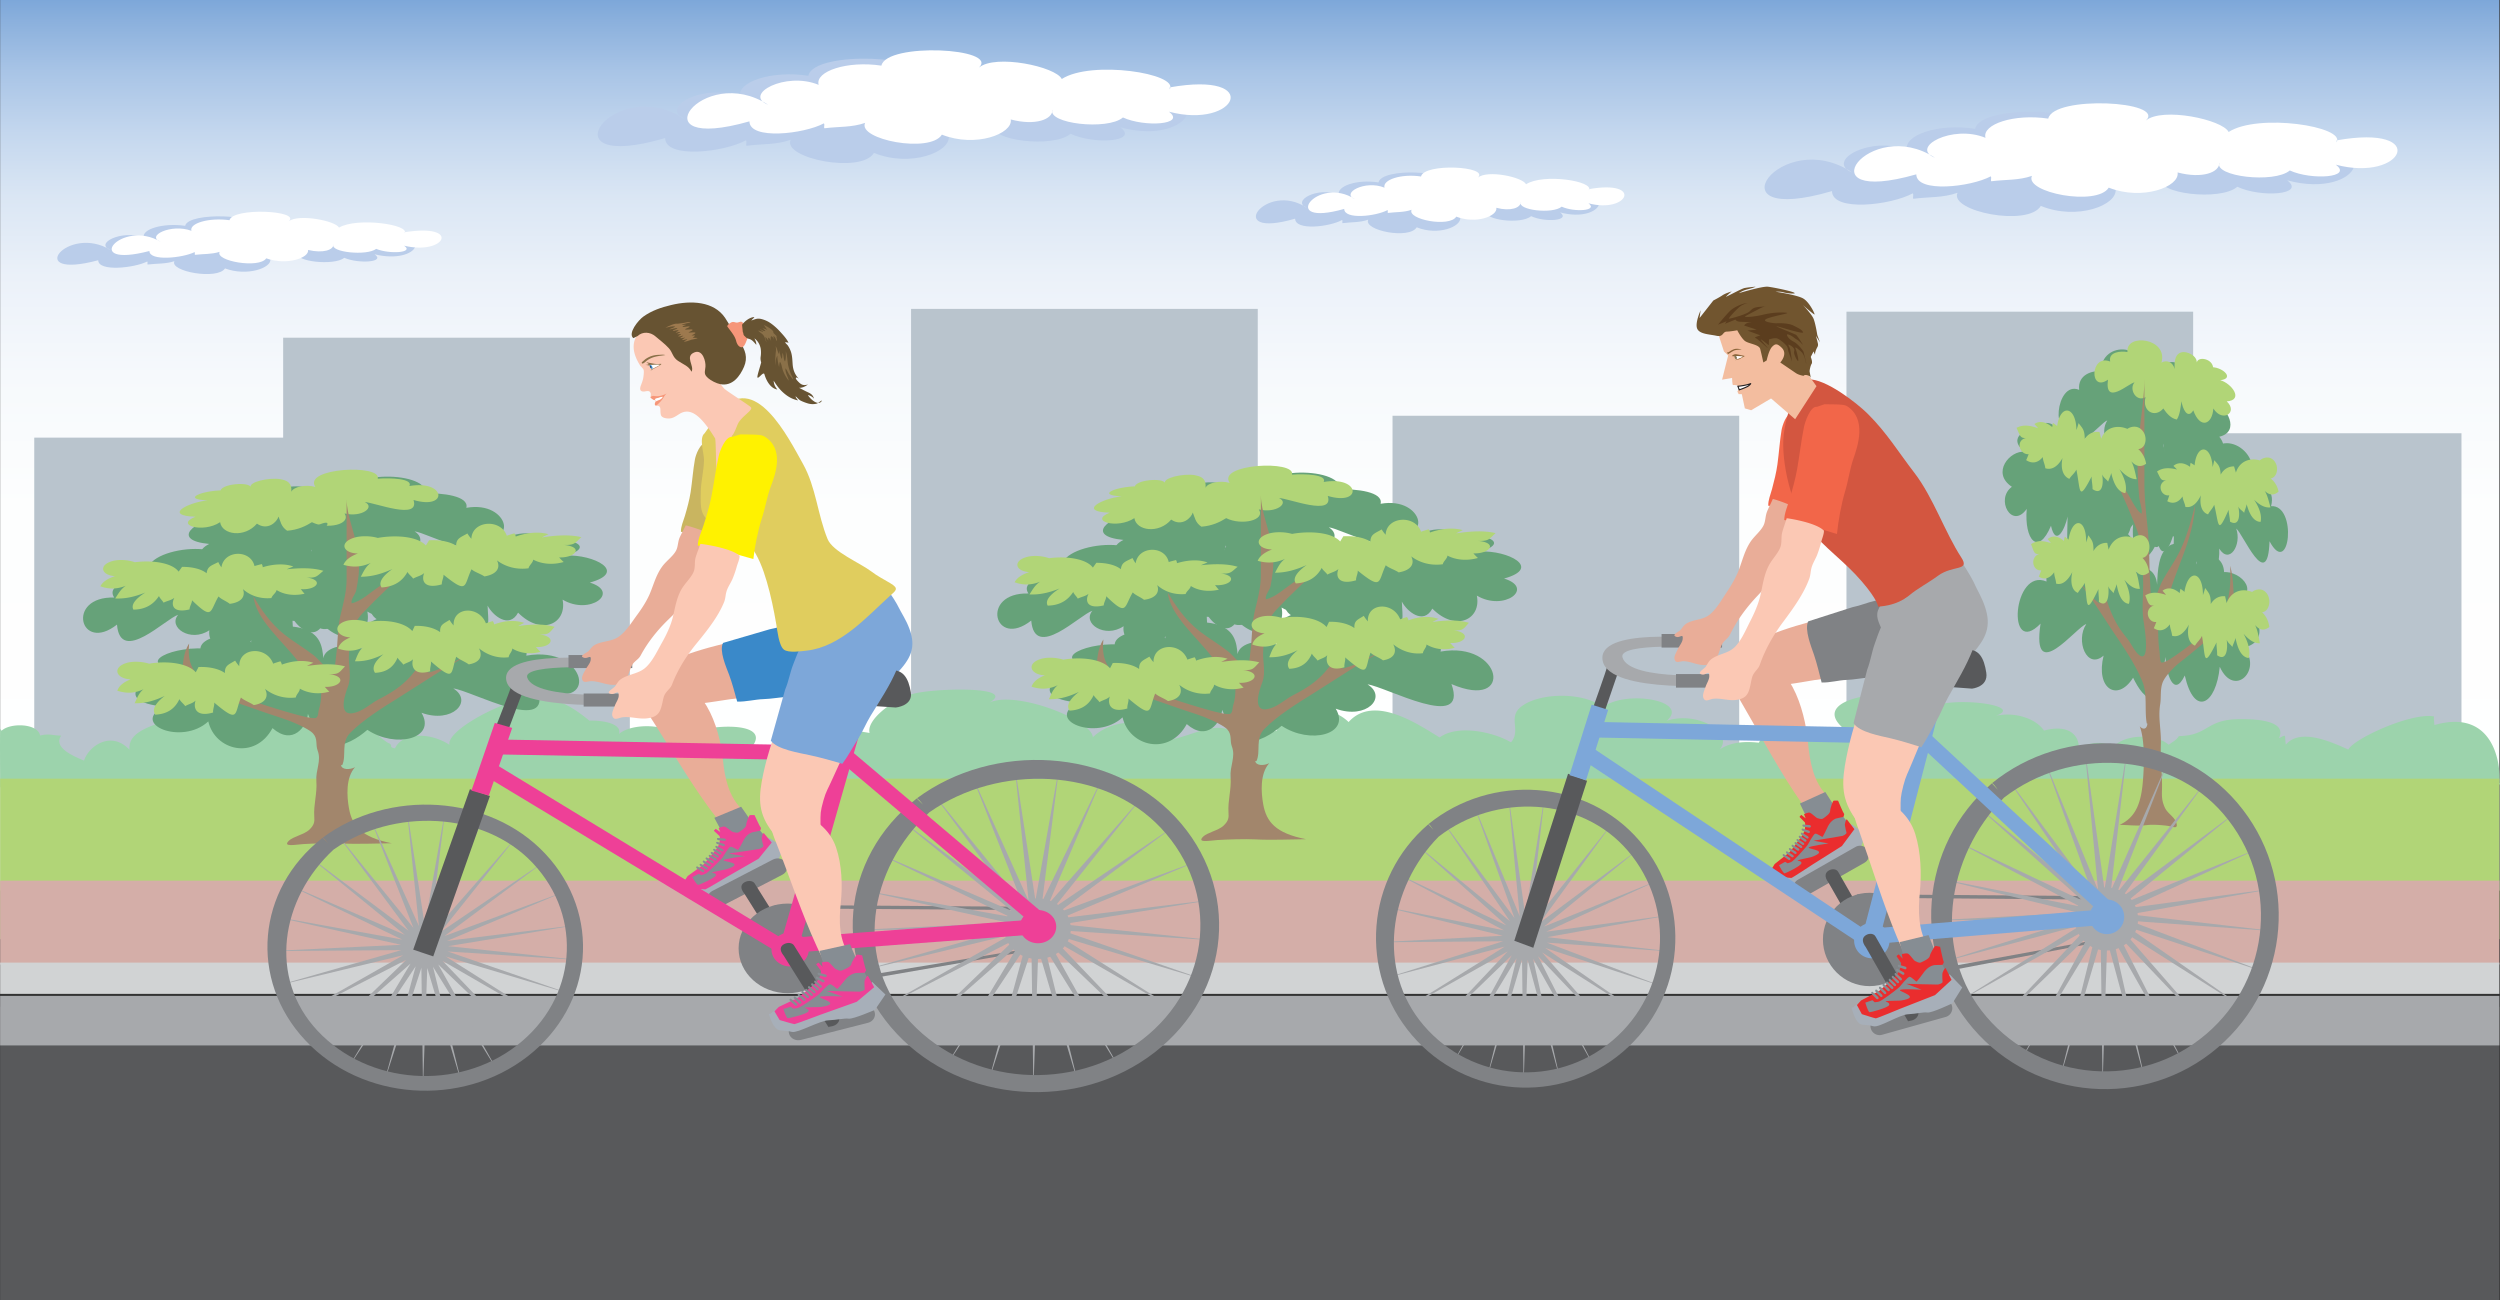 <svg id="Layer_1" data-name="Layer 1" xmlns="http://www.w3.org/2000/svg" xmlns:xlink="http://www.w3.org/1999/xlink" viewBox="0 0 4740.71 2465.87"><rect x="0" y="0" width="4740.71" height="2465.87" fill="#333333" stroke="none"/><defs><style>.cls-1{fill:#58595b;}.cls-2{fill:url(#linear-gradient);}.cls-3{fill:#b9c4cd;}.cls-4{fill:#bacdea;}.cls-4,.cls-5{fill-rule:evenodd;}.cls-24,.cls-5{fill:#fff;}.cls-6{fill:#9cd3ac;}.cls-7{fill:#b1d577;}.cls-8{fill:#d4aea8;}.cls-9{fill:#66a279;}.cls-10{fill:#a2866c;}.cls-11{fill:#d1d3d4;}.cls-12{fill:#a7a9ac;}.cls-13{fill:#e9ad98;}.cls-14{fill:#868d93;}.cls-15{fill:#a7afb9;stroke:#a7afb9;stroke-width:8.57px;}.cls-15,.cls-36{stroke-miterlimit:10;}.cls-16{fill:#ee4097;}.cls-17{fill:#808285;}.cls-18{fill:#3a89c9;}.cls-19{fill:#7da7d9;}.cls-20{fill:#c9b560;}.cls-21{fill:#fbc8b4;}.cls-22{fill:#e0cd5e;}.cls-23{fill:#8a7048;}.cls-25{fill:#231f20;}.cls-26{fill:#f69679;}.cls-27{fill:#675332;}.cls-28{fill:#9d794e;}.cls-29{fill:#fff200;}.cls-30{fill:#ea2d2e;}.cls-31{fill:#f26649;}.cls-32{fill:#d35640;}.cls-33{fill:#f3bd9f;}.cls-34{fill:#8a6439;}.cls-35{fill:#807756;}.cls-36{fill:none;stroke:#231f20;stroke-width:2.14px;}.cls-37{fill:#71552f;}.cls-38{fill:#5b3d1e;}</style><linearGradient id="linear-gradient" x1="2369.89" y1="1688.8" x2="2369.89" gradientUnits="userSpaceOnUse"><stop offset="0" stop-color="#fff"/><stop offset="0.43" stop-color="#fdfefe"/><stop offset="0.58" stop-color="#f6f9fc"/><stop offset="0.69" stop-color="#ebf1f9"/><stop offset="0.78" stop-color="#dae6f4"/><stop offset="0.85" stop-color="#c4d7ee"/><stop offset="0.92" stop-color="#a8c4e6"/><stop offset="0.98" stop-color="#89afdc"/><stop offset="1" stop-color="#7da7d9"/></linearGradient></defs><title>Image 26.A</title><rect class="cls-1" x="0.28" y="1909.36" width="4739.22" height="556.51"/><rect class="cls-2" x="0.28" width="4739.22" height="1688.8"/><rect class="cls-3" x="64.95" y="829.88" width="657.42" height="854.77"/><rect class="cls-3" x="536.96" y="640.37" width="657.42" height="854.77"/><rect class="cls-3" x="2640.63" y="788.39" width="657.41" height="1033.1"/><rect class="cls-3" x="1727.65" y="585.73" width="657.42" height="1227.65"/><rect class="cls-3" x="4010.25" y="821.59" width="657.41" height="854.76"/><rect class="cls-3" x="3501.42" y="591.03" width="657.43" height="1055.58"/><path class="cls-4" d="M4338.78,294.61c19.57-33.7-161.51-62.48-222.1-22-12.37-26.34-136.72-53.37-170.44-24.19,42.54-41.71-190.18-53.87-200.76-4.15-70.06-10.93-136.87,11.93-129.08,40.69-68.11-29.08-156.88,20.44-103.8,42.3-135.36-91-275.63,104.78-38.6,35.05.34,40.05,112.33,26.83,153.14,4.27,2.37,2.87-.59,7.15,1.09,10.39,30.28-4,55.93-1.53,83.77-11.42-16.13,35.25,133.93,65.24,158,24.9,69.09,28.32,146.48-1.86,141.69-32.17,50.5,13.85,86.58,0,86-20.95-12.1,29.61,112.91,44.8,144.92,16.81,44.51,21.09,130.76,15.26,94.51-12.25,140.68,38.51,195.51-86.89,1.66-51.46Z"/><path class="cls-5" d="M4430.79,270c18-30.16-148.85-55.91-204.68-19.68-11.4-23.57-126-47.77-157.06-21.65,39.2-37.33-175.26-48.21-185-3.71-64.57-9.78-126.13,10.68-119,36.42-62.77-26-144.58,18.29-95.66,37.86-124.74-81.41-254,93.78-35.56,31.37.3,35.85,103.51,24,141.12,3.82,2.19,2.57-.54,6.4,1,9.3,27.91-3.55,51.55-1.37,77.21-10.22-14.88,31.54,123.4,58.39,145.61,22.28,63.68,25.35,135-1.66,130.58-28.79,46.54,12.39,79.78,0,79.22-18.75-11.14,26.5,104,40.09,133.55,15,41,18.87,120.49,13.65,87.09-11,129.64,34.46,180.18-77.77,1.54-46.06Z"/><path class="cls-4" d="M2959.47,375.22c11.39-19.62-94-36.38-129.32-12.8-7.21-15.34-79.61-31.08-99.23-14.09C2755.68,324,2620.18,317,2614,345.91c-40.79-6.36-79.7,6.95-75.16,23.69-39.66-16.93-91.35,11.9-60.44,24.63-78.82-53-160.49,61-22.47,20.41.19,23.32,65.4,15.62,89.16,2.49,1.38,1.67-.34,4.16.64,6.05,17.63-2.31,32.57-.9,48.77-6.65-9.39,20.52,78,38,92,14.49,40.23,16.49,85.3-1.08,82.5-18.73,29.4,8.07,50.42,0,50-12.19-7,17.24,65.74,26.08,84.38,9.79,25.91,12.28,76.13,8.88,55-7.13,81.9,22.42,113.84-50.59,1-30Z"/><path class="cls-5" d="M3013,360.91c10.51-17.56-86.66-32.55-119.17-11.46-6.63-13.72-73.35-27.81-91.45-12.6,22.83-21.74-102-28.07-107.71-2.16-37.6-5.69-73.45,6.22-69.27,21.2-36.54-15.15-84.17,10.65-55.69,22-72.63-47.4-147.9,54.6-20.71,18.26.18,20.87,60.27,14,82.17,2.23,1.27,1.5-.32,3.73.58,5.42,16.26-2.07,30-.79,45-6-8.66,18.36,71.85,34,84.78,13,37.08,14.76,78.6-1,76-16.76,27.09,7.22,46.45,0,46.12-10.92-6.49,15.43,60.58,23.35,77.76,8.76,23.87,11,70.15,7.95,50.71-6.38,75.48,20.07,104.9-45.28.89-26.82Z"/><path class="cls-4" d="M2126.1,194.08c19.57-33.7-161.51-62.47-222.1-22-12.37-26.33-136.72-53.37-170.44-24.19,42.54-41.71-190.18-53.87-200.76-4.15-70.06-10.93-136.88,11.93-129.08,40.69-68.11-29.08-156.89,20.44-103.8,42.3-135.36-91-275.63,104.79-38.6,35.05.34,40.06,112.33,26.83,153.14,4.27,2.37,2.87-.59,7.15,1.09,10.4,30.29-4,55.94-1.54,83.78-11.42-16.14,35.24,133.92,65.24,158,24.89,69.1,28.32,146.49-1.85,141.7-32.16,50.5,13.85,86.58,0,86-20.95-12.09,29.61,112.91,44.79,144.92,16.81,44.51,21.09,130.76,15.25,94.52-12.25,140.67,38.51,195.52-86.89,1.66-51.46Z"/><path class="cls-5" d="M2218.12,169.51c18-30.16-148.85-55.91-204.69-19.68-11.39-23.56-126-47.76-157.06-21.64,39.21-37.34-175.26-48.21-185-3.72-64.57-9.78-126.14,10.68-119,36.42-62.77-26-144.58,18.29-95.66,37.86-124.74-81.41-254,93.78-35.57,31.37.31,35.85,103.51,24,141.13,3.82,2.18,2.57-.54,6.4,1,9.31,27.91-3.55,51.54-1.37,77.2-10.23-14.87,31.55,123.41,58.39,145.62,22.28,63.68,25.35,135-1.66,130.58-28.79,46.54,12.4,79.78,0,79.21-18.75-11.14,26.5,104,40.09,133.55,15,41,18.88,120.49,13.66,87.1-11,129.64,34.47,180.17-77.76,1.54-46.06Z"/><path class="cls-4" d="M711.29,456c11.88-18.63-98.06-34.54-134.85-12.16-7.5-14.56-83-29.51-103.47-13.37,25.83-23.06-115.46-29.78-121.88-2.29-42.53-6-83.11,6.6-78.37,22.5-41.35-16.07-95.25,11.3-63,23.39C127.51,423.82,42.34,532,186.24,493.49c.22,22.14,68.21,14.83,93,2.36,1.44,1.59-.36,4,.66,5.75,18.39-2.19,34-.84,50.86-6.31C321,514.76,412.07,531.35,426.7,509c41.94,15.66,88.94-1,86-17.78,30.66,7.65,52.55,0,52.18-11.59-7.34,16.37,68.56,24.77,88,9.3,27,11.66,79.38,8.44,57.38-6.77,85.41,21.29,118.71-48,1-28.45Z"/><path class="cls-5" d="M767.15,442.46c11-16.68-90.36-30.91-124.27-10.88-6.92-13-76.49-26.41-95.35-12C571.33,399,441.13,393,435.2,417.56c-39.19-5.41-76.57,5.91-72.21,20.13-38.11-14.39-87.79,10.11-58.08,20.93-75.73-45-154.22,51.85-21.59,17.35.19,19.82,62.84,13.27,85.69,2.11,1.32,1.42-.34,3.54.61,5.14,16.94-2,31.3-.76,46.88-5.66-9,17.44,74.92,32.28,88.4,12.32,38.66,14,82-.92,79.28-15.92,28.25,6.85,48.44,0,48.09-10.36-6.77,14.65,63.17,22.17,81.08,8.32,24.9,10.43,73.16,7.55,52.88-6.06,78.71,19.05,109.4-43,.93-25.46Z"/><path class="cls-6" d="M4739.5,1483.49c-11-.6,5.65,9.37,0,.44,3.19-35.08-10.92-141.46-123.15-109-.3-4.73-1.62-11.91-.69-16.29-42-8.25-152.07,41.82-162.6,62.78-34.09-15.5-91.92-41-118.55-9.3-.37-3.14-1.54-15-1.25-16.28-1.87-2.6-10.65,4.51-11.56,3.52,14.14-30-33.51-36.57-78.1-35.61-60.93,1.31-55.83,31.12-111.88,32.09-4.49,7.48-10.73,10.23-19.26,16.42-25.54-22.68-93.38-20.68-108.83,10.45-.67-16.38-32.3-19-61.63-4.65.6-22.68-17.85-45.65-66-32.66-14.72-22.1-53.58-36.08-91.17-28.14,57.86-20-88-38.85-128.28-14,20.6-2,17.41-4.35,31.33-8.6-73.8-37.39-267-17-192,46.75-11.71,4.88-33.52,15.2-45.32,18.7,3.64-.2,7.3-.32,11-.34-49.74,5.07-106.56-30.72-126.34,8.63-31.27-3.5-56.45.42-74.54,13.14,28.36-31.21-40.84-74-100.1-54.77,44.85-38.76-78.87-59-120.89-25.57-35.35-28.82-118.52-28.65-154.27-1.87-27.6,20.69-.11,44.64-20.1,68.36-34.73-20.41-102-34-135.33-9.28-38.92-23.42-124.42-83.08-172.67-29.19-41-40.43-125.68-27-136,15.8-16.35,6.61-40.45,13.61-58.27,20-54.91-51.54-88.79-8.43-163.09,1.43-9.87-45.86-88.24-46.75-127.68-8.38-.93-33.51-153.44-92.47-199.83-63.69,66.08-34.36-104.28-29.67-141.92-18.38-40.53,12.16-88.08,50.22-81.53,73.92-49.28-8.67-134.33-17.4-136.59,24.2a503.23,503.23,0,0,0-87.77,3.7c46.13-55.13-102.83-45.88-146.86-15,2.06-34.26-100.57-34-110.81-1,21.61-21.9-6.14-36-49.36-35.33-39.47-31.76-74.35-53.85-141.88-36.39-42.31,10.94-127.93,56.47-123.48,82.3-36.41-24.21-89.21-23.73-103.27,6.72-12.4-2.7-3.69-4.28-10-9.21-14.52-2.17-108.24-105.31-152.68-58,11.19-29.85-51.81-37.79-95.85-40.46-68.21-4.13-59.77-.74-100.29,23.14-13.66,8,7.39,21.49-16.74,32-14.19,6.15-45.58-4.33-59.94.48-40.39,13.51-70.54,25.58-67.94,54.62-34.64-36.83-77.15-7.4-86.2,20.67-14.25-6.23-60.5-23.7-43.1-47.5-17,.19-20.72-4.44-40.14-.13-5-25-64.39-24.51-75.8-5.65,5.31-1.65,1.89-4.08,0-7.28-.63,30.1,0,80.15,0,111Z"/><rect class="cls-7" x="0.28" y="1476.56" width="4739.22" height="304.34"/><rect class="cls-8" x="0.28" y="1669.95" width="4739.22" height="159.13"/><path class="cls-9" d="M2135.83,1223.31c-72.44-9.79-155.14,29.42-60.2,39.67-67.78,6.9-136,59.43-30.64,69.22-66.14,32.72,33.82,74.51,83.68,28.11,12.55,55.05,88.43,74.46,121.73,12.73,38.8,34.14,65.05-3.53,67.2-27.06,9,20.41,13,44,35.69,63.23,35.22-1.56,59.33-17.58,77-32.9,54.12,36.07,131.58,16.46,102.64-32.42,58.47,21.42,98.91-22,60.33-46.06,33.17,3.47,192.22,91.44,159.1-.65,119.94,51.64,97.11-82.66-20.73-61.57,8.56-31.51-66.06-39.54-107.9-37.41,6-63.84-253.34-60.86-200.42,25-32.84-13.63-73-4.3-76.53,17.15-1.92-21.11-4.65-47.16-42.83-57.2-38.34-10.1-105,6.44-92.57,31.89-2.88-28.05-105.57-22.77-97.23,12.21,9.71,2.71-18.29-4.39-19.71-5-16.17,10.76.55,12.23,1.65,16.08Z"/><path class="cls-9" d="M2194.39,945.48c-51.54-7.17-110.12,21-42.59,28.5-48.14,4.87-96.37,42.63-21.43,49.87-46.85,23.48,24.4,53.79,59.62,20.41,9.2,39.73,63.23,53.85,86.59,9.38,27.75,24.68,46.22-2.43,47.63-19.41,6.49,14.73,9.47,31.72,25.68,45.65,25-1.07,42.08-12.58,54.55-23.59,38.65,26.09,93.62,12.09,72.8-23.2,41.66,15.54,70.19-15.71,42.65-33.13,23.58,2.56,137.09,66.26,113.09-.19,85.5,37.42,68.6-59.45-15-44.44,5.92-22.71-47.16-28.62-76.9-27.16,4-46-180.37-44.3-142.33,17.7-23.41-9.88-51.89-3.22-54.3,12.23-1.47-15.22-3.55-34-30.73-41.31s-74.61,4.47-65.65,22.84c-2.18-20.24-75.15-16.6-69.05,8.64,6.92,2-13-3.21-14-3.68-11.44,7.72.45,8.82,1.26,11.59Z"/><path class="cls-7" d="M2164.8,922.42c-41.41-2.59-92.19,16.48-37.74,18.76-39.86,4.61-83.15,29.17-22.62,31-40.71,15.86,14.45,31.83,46.66,10.36,3.45,23.81,46.16,30.54,69.82,2.75,20.16,14,38-3.06,40.93-13.41,3.8,8.72,4.5,18.94,16.32,26.85,20.58-1.51,35.7-9.07,47-16.19,28.93,14.52,75.29,4.14,61.88-16.57,32.47,8,59-11.94,38.27-21.57,19,.75,105.29,35.56,92.47-4,66.08,19.8,62.18-38.44-7.75-26.47,7.16-14-35.63-15.77-60.09-13.87,7.94-28.08-142.93-20.74-118.17,15.61-18.12-5.21-42.09-.19-45.65,9.28.35-9.18.59-20.52-20.9-24s-61.45,5.26-56,16.12c.27-12.21-59.75-7.52-57.34,7.6,5.46,1-10.32-1.5-11.1-1.75-10.13,5.08-.53,5.34-.15,7Z"/><path class="cls-9" d="M2750.11,1021.65c49.5-16.43,122.63,4.74,56.91,24.23,51.6-2.63,118.59,30.83,45.13,51.22,58.93,18,0,63.13-51.65,32.31,9,45.17-39.78,69.64-84.39,24.69-17,31.71-48.51,5-57.84-13.42.19,17.27,5,36.41-5.11,54.41-26.15,3-49-6.83-66.89-16.86-27.49,35.08-90.33,28.82-85.4-13.4-35.5,24-79.25-5.6-59.1-29.29-23,6.71-109.73,95.53-116,18.55-70.26,55.3-97.95-53.91-5.22-51.3-16.61-24,35-39.27,66.2-42.6-25.42-49.9,164.31-78.6,154.12-4.18,19.4-14.74,51.69-12.16,61.35,4.42-5.56-17-12.17-37.94,12.3-50.48s78.56-7.48,77.9,14.2c-7.16-22.6,69.32-30.71,74.8-2-6.18,3.31,11.85-5.68,12.68-6.36,15.31,6.58,3.63,9.76,4.1,12.94Z"/><path class="cls-9" d="M2379.85,1044.29c49.49-16.44,122.62,4.74,56.9,24.24,51.61-2.64,118.6,30.83,45.14,51.21,58.92,18,0,63.13-51.64,32.31,9,45.17-39.78,69.64-84.41,24.69-17,31.71-48.5,5-57.83-13.41.18,17.26,5,36.41-5.11,54.4-26.16,3-49-6.82-66.89-16.86-27.49,35.08-90.33,28.82-85.4-13.39-35.49,24-79.24-5.61-59.11-29.31-23,6.73-109.72,95.55-116,18.56-70.26,55.3-97.94-53.91-5.23-51.3-16.61-24,35-39.27,66.2-42.6-25.42-49.9,164.31-78.6,154.12-4.18,19.41-14.74,51.7-12.16,61.35,4.42-5.56-17-12.17-37.94,12.31-50.48s78.57-7.48,77.9,14.2c-7.16-22.6,69.32-30.71,74.79-2-6.18,3.31,11.85-5.68,12.69-6.36,15.31,6.58,3.63,9.76,4.08,12.94Z"/><path class="cls-10" d="M2382.61,1443.27c8.59-18.37-2.95-42.77,15.16-61.2,23.91-24.35,60.37-47.2,93.47-67.76,46.21-28.7,94.07-62.49,146-87.13-32.73,12-55.49,31.16-90.48,40.62-16.81-11.42,13.52-42.16,4.75-57.65-14.22,30.06-27.65,58.32-59.67,83.67-12.2,9.66-25.5,17.13-41.15,25.25-13.38,6.95-25.69,19.17-42,24.26-37.57,11.75-19.78-36.9-15-49.51,7.4-19.66-.15-40.71,1.84-62.64,2.36-26.16,2.72-51.55,25.22-75.4,28-29.67,59.38-59.73,93.18-87.16-26,9.71-43.23,24.15-63.24,37.33-12.86,8.46-32.38,26.9-50.23,30.45-2-8.28,7.37-16.76,8.88-25.15,1.77-9.79,3.63-20,4.59-29.72,1.51-15.24-.07-30.88-2.23-45.87-4.66-32.3-20.33-64.83-20.74-96.87v151.76c0,23.37-5.94,45.25-11.42,67.76-5.2,21.37-5.08,42.49-6.92,63.92-1.26,14.65-3.49,28.91-5,43.3-17-4.05-27.44-21.38-38.59-30.19-17-13.46-38.07-25.52-55.14-39-27.44-21.66-45.2-48.52-59.62-73.16,4.87,44.1,54.32,83.83,84.37,123,17.06,22.25,44.13,33.24,44.14,59.12,0,11.7-.87,22.07-4.64,33.27-.94,2.79-.69,13.5-5.44,15.12-6.33,2.14-31.68-4.8-37.56-6.41-51.43-14.1-106.44-32.84-151.83-52.21-48.64-20.75-54.25-50.37-51-82.42-12.29,19.07-11.81,41.81-13.58,61.77-22.22-3-47.62-8.77-69.42-12.64,26.54,1.88,52.48,19.17,73.76,28.18,23.57,10,46.87,17.7,72.22,25.85,38,12.22,74.37,26,112.94,38.36,16.76,5.38,50.21,19.31,59.08,29.05,9.32,10.25,4.45,21.2,8.6,32.06,7.75,20.26-4.12,36.62-2.34,59,1.74,22.09-5.56,44.36-4,66.22.75,10.15.22,16.21-9.81,25.58-9.12,8.51-30.62,12.78-38.28,20.41-12.78,12.76,12.36,7.37,27.44,6.43,18.12-1.12,52.38-2.23,70.44-1.26,32.74,1.74,65.59,0,97.39-.3-58.4-11.35-75.41-33.45-81.33-66.2-4.12-22.77-6.35-58.14,11.45-78-10.31,5.29-25,5-26.66-4Z"/><path class="cls-7" d="M1994.13,1079.1c-30.87.05-61.54,8-70.12,25.07,16.39,5.84,31.43,5.66,48.45-1.16-10.39,6.61-15.22,16.84-20.33,24.2,20.67,1.05,39.46-4.15,57.13-11.23-9.91,6.29-29.46,20.13-22.56,32.44,26.28-.35,40.14-13.16,48.43-25.83,1.6,4.5,7,9,8.64,12.61,6.7-3.5,14.4-4.29,20.48-9.2-7.27,14.32-2.07,29.52,28.84,22-.06-5.45,5.17-13,4.58-17.41,40,38.57,33.27,21.83,50.39-7.25,4.4,5.13,15.58,9.29,21.27,14.07,24-3,29.82-15.49,25-27.95,11.71,10.64,30.09,19.16,54,17,1.61-5.53,8.89-9.68,9.79-15.25,14.18,8.93,33.36,11.53,53.14,7-10-10.18-4.69-12.84-29.3-14.12,43,18.06,78.2-12.57,27.73-17.39,24.45,3.26,24.53-1.9,37.24-11.9-20.41-6.16-45.27-5.58-69.5-2.93,1.1-.65,11.11-4.77,12.46-5.27-17.83-6.48-41-4.35-60.73,2.26-1.29,1.42-1.14,1.48.48.16,4.62,1.7.5-8.25.15-6.88-.49.11-14.91,3.61-13.46,3.93-6.94-32.11-58-31.23-62.78,2.14a55.48,55.48,0,0,1-5.93-10c-12.94,6.69-20.49,7.73-22.15,21.17-10.15-8.05-27.17-12.24-46.64-12.1-1.36,2.31-4.45,6.12-6.38,9.09-12.64-17.05-50.18-22.11-82.73-17.91.72,9-3,9.67,7.66,16.66,17.51-13.13-24.74-25.7-49.9-19-30.81,8.25-20.62,32.27,15.39,28.54Z"/><path class="cls-7" d="M2438.93,1193.76c-30.37.76-59.06,10-64.25,28.47,17.24,5.88,32,5.34,47.48-2.35-9,7.33-11.79,18.39-15.41,26.39,20.55.66,38.05-5.36,54.09-13.35-8.55,7-25.17,22.26-16,35.28,25.81-1,37-15,42.76-28.8,2.43,4.78,8.62,9.54,10.91,13.32,5.94-3.92,13.35-4.94,18.41-10.33-4.44,15.51,3.58,31.68,32.57,22.89-1.09-5.83,2.61-14,1.19-18.75,46.73,40.4,36.91,22.62,48.22-8.93,5.31,5.4,17.1,9.6,23.63,14.59,23.07-3.77,26.41-17.28,19.31-30.52,13.56,11.13,33.27,19.84,56.4,17,.53-6,6.91-10.57,6.75-16.55,15.64,9.23,35,11.59,53.63,6.22-11.79-10.68-7.06-13.64-31.52-14.45,45.79,18.37,74.58-15.27,24-19.27,24.69,2.92,23.79-2.6,34.41-13.6-21.26-6.14-45.63-4.94-69-1.54,1-.74,10-5.37,11.27-5.95-18.79-6.53-41.17-3.72-59.36,3.83-1,1.55-.84,1.6.5.16,4.87,1.72-1.09-8.87-1.17-7.38-.47.13-14,4.2-12.51,4.5-12.93-34.23-63.06-32.12-61.38,3.75a74.61,74.61,0,0,1-7.75-10.54c-11.46,7.47-18.69,8.76-17.77,23.2-11.53-8.4-29.08-12.49-48.21-11.89-.91,2.5-3.22,6.66-4.56,9.89-15.69-18-53.6-22.54-84.84-17.29,2.42,9.65-1.15,10.43,10.71,17.68,14.75-14.47-29.24-27-52.73-19.17-28.77,9.55-14.16,35.06,20.57,30.22Z"/><path class="cls-7" d="M2457.46,1033.64c-33.16,1.64-65.22,11.5-72.52,29.79,18.25,5.24,34.39,4.28,51.93-3.71-10.42,7.44-14.47,18.35-19.12,26.31,22.32,0,41.93-6.37,60.1-14.68-9.92,7.08-29.38,22.53-20.59,35,28.21-1.73,41.65-15.82,49.13-29.46,2.23,4.61,8.56,9.08,10.7,12.72,6.81-4,15-5.22,21-10.66-6.2,15.31,1.09,30.92,33.44,21.46-.68-5.68,4.09-13.8,3-18.4,47.32,38.19,38.19,21.06,53.31-10.16,5.31,5.12,17.78,8.89,24.43,13.59,25.48-4.36,30.31-17.71,23.75-30.46,13.79,10.5,34.48,18.44,59.93,15,1.11-5.86,8.46-10.56,8.8-16.41,16.23,8.58,37.11,10.31,57.86,4.51-11.89-10.11-6.48-13.15-33.05-13.22,48.26,16.63,82.58-17.16,27.83-19.57,26.63,2.13,26.14-3.26,38.68-14.34-22.62-5.37-49.26-3.49-75,.54,1.11-.75,11.39-5.57,12.79-6.15-19.89-5.84-44.52-2.43-65,5.49-1.24,1.55-1.07,1.6.52.14,5.17,1.54-.38-8.65-.6-7.19-.53.13-15.61,4.53-14,4.79-11.05-33.15-65.83-29.6-67.2,5.48a62.73,62.73,0,0,1-7.5-10.1c-13.14,7.65-21.13,9.13-21.41,23.24-11.81-7.88-30.57-11.38-51.45-10.22-1.21,2.48-4.1,6.63-5.84,9.82-15.5-17.15-56.39-20.49-90.88-14.43,1.78,9.38-2.17,10.25,10.11,17,17.35-14.61-29.47-25.56-55.74-17.22-32.18,10.21-18.53,34.75,19.73,29Z"/><path class="cls-7" d="M2024.46,1272.82c-31.85,1.1-62.22,10.68-68.31,29.35,17.85,5.69,33.35,5,49.81-2.91-9.64,7.45-13,18.6-17,26.69,21.49.42,40-5.83,57.13-14-9.2,7.1-27.13,22.64-18,35.63,27.08-1.29,39.3-15.52,45.8-29.44,2.38,4.79,8.7,9.48,11,13.26,6.35-4,14.16-5.11,19.65-10.58-5.18,15.62,2.65,31.78,33.32,22.62-.95-5.84,3.23-14.12,1.89-18.87,47.56,40.07,37.89,22.32,50.83-9.51,5.38,5.36,17.59,9.44,24.24,14.38,24.31-4.05,28.28-17.68,21.3-30.89a77.3,77.3,0,0,0,58.5,16.41c.76-6,7.6-10.7,7.63-16.71,16.08,9.09,36.29,11.24,56,5.64-12-10.6-6.92-13.63-32.52-14.17,47.34,17.93,78.66-16.21,25.79-19.62,25.76,2.65,25-2.9,36.52-14.08-22.07-5.89-47.63-4.42-72.21-.74,1-.75,10.68-5.51,12-6.09-19.45-6.35-43-3.27-62.31,4.52-1.1,1.57-.94,1.63.52.15,5,1.67-.83-8.89-1-7.4-.5.13-14.81,4.4-13.26,4.69-12.37-34.25-64.94-31.55-64.44,4.47a71.56,71.56,0,0,1-7.75-10.5c-12.26,7.64-19.89,9-19.43,23.51-11.79-8.3-30-12.22-50.09-11.38-1,2.53-3.61,6.73-5.12,10-15.81-17.88-55.38-22-88.28-16.37,2.19,9.66-1.56,10.48,10.61,17.63,16-14.7-29.7-26.76-54.59-18.65-30.45,9.93-16,35.38,20.51,30.12Z"/><path class="cls-9" d="M402.15,1231c-72.44-9.79-155.14,29.43-60.2,39.66-67.78,6.91-136,59.44-30.64,69.24-66.14,32.71,33.82,74.5,83.68,28.1,12.56,55.06,88.43,74.47,121.73,12.73,38.8,34.14,65.05-3.53,67.19-27.07,9,20.42,13,44,35.69,63.23,35.22-1.56,59.33-17.58,77-32.9,54.12,36.07,131.59,16.46,102.64-32.41,58.47,21.41,98.91-22,60.33-46.08,33.17,3.46,192.22,91.45,159.1-.64,119.94,51.62,97.11-82.67-20.73-61.58,8.56-31.51-66.06-39.54-107.9-37.41,6-63.85-253.34-60.86-200.42,25-32.84-13.63-73-4.3-76.53,17.14-1.92-21.11-4.65-47.16-42.83-57.2-38.34-10.1-105,6.44-92.57,31.89-2.88-28.05-105.57-22.77-97.23,12.21,9.71,2.71-18.28-4.39-19.71-5-16.17,10.76.55,12.23,1.65,16.08Z"/><path class="cls-9" d="M460.72,953.13c-51.54-7.18-110.13,21-42.59,28.5-48.14,4.87-96.37,42.63-21.43,49.86-46.85,23.48,24.4,53.79,59.62,20.41,9.2,39.73,63.23,53.85,86.59,9.39,27.75,24.68,46.22-2.44,47.63-19.41,6.49,14.73,9.47,31.72,25.69,45.65,25-1.07,42.08-12.57,54.55-23.59,38.65,26.1,93.62,12.09,72.8-23.2,41.66,15.54,70.19-15.71,42.65-33.13,23.59,2.56,137.08,66.26,113.09-.19,85.5,37.42,68.6-59.45-15-44.44,5.92-22.71-47.16-28.62-76.9-27.16,4-46-180.37-44.3-142.33,17.7-23.41-9.88-51.89-3.22-54.3,12.23-1.48-15.22-3.55-34-30.73-41.31s-74.61,4.47-65.65,22.84c-2.18-20.23-75.15-16.6-69.05,8.64,6.92,2-13-3.2-14-3.67-11.44,7.72.45,8.82,1.26,11.59Z"/><path class="cls-7" d="M431.12,930.08c-41.41-2.6-92.19,16.48-37.75,18.76-39.86,4.6-83.15,29.17-22.62,31-40.71,15.86,14.44,31.83,46.66,10.36,3.45,23.81,46.16,30.54,69.82,2.75,20.16,14,38-3.06,40.93-13.41,3.8,8.72,4.5,18.94,16.32,26.85,20.58-1.51,35.7-9.08,47-16.19,28.93,14.53,75.29,4.14,61.88-16.57,32.48,8,59-11.94,38.27-21.57,19,.75,105.29,35.56,92.47-4,66.08,19.8,62.18-38.44-7.75-26.47,7.16-14-35.63-15.77-60.09-13.87,7.94-28.08-142.93-20.74-118.17,15.61-18.12-5.21-42.09-.19-45.65,9.28.35-9.18.59-20.52-20.9-24s-61.45,5.26-56,16.12c.28-12.21-59.75-7.52-57.34,7.6,5.46,1-10.32-1.5-11.1-1.75-10.13,5.08-.53,5.34-.16,7Z"/><path class="cls-9" d="M1016.43,1029.3c49.51-16.44,122.63,4.74,56.91,24.23,51.6-2.63,118.59,30.83,45.13,51.22,58.93,18,0,63.13-51.65,32.31,9,45.17-39.78,69.64-84.39,24.69-17,31.71-48.51,5-57.83-13.42.19,17.27,5,36.41-5.11,54.41-26.14,3-49-6.83-66.88-16.86-27.49,35.08-90.34,28.82-85.4-13.4-35.5,24-79.25-5.6-59.1-29.3-23,6.71-109.73,95.53-116,18.55-70.26,55.3-97.95-53.91-5.23-51.3-16.61-24,35-39.27,66.2-42.6-25.42-49.9,164.31-78.6,154.12-4.18,19.4-14.74,51.69-12.16,61.35,4.42-5.56-17-12.17-37.94,12.3-50.48s78.56-7.48,77.9,14.2c-7.16-22.6,69.32-30.71,74.8-2-6.18,3.31,11.86-5.68,12.68-6.36,15.31,6.58,3.63,9.76,4.1,12.94Z"/><path class="cls-9" d="M646.18,1051.95c49.49-16.43,122.62,4.74,56.9,24.24,51.61-2.64,118.6,30.83,45.14,51.21,58.92,18,0,63.14-51.64,32.31,9,45.17-39.78,69.64-84.41,24.69-17,31.71-48.5,5-57.83-13.41.19,17.26,5,36.41-5.11,54.4-26.15,3-49-6.82-66.89-16.86-27.49,35.08-90.33,28.83-85.4-13.39-35.49,24-79.24-5.61-59.1-29.31-23,6.73-109.73,95.54-116,18.56-70.26,55.31-97.94-53.91-5.23-51.3-16.61-24,35-39.27,66.2-42.6-25.42-49.9,164.32-78.6,154.12-4.18,19.41-14.74,51.7-12.16,61.35,4.42-5.56-17-12.17-37.94,12.31-50.48,188.08-96.36,79.2-28.33,77.9,14.2-7.16-22.6,69.32-30.71,74.79-2-6.18,3.31,11.85-5.68,12.69-6.36,15.31,6.58,3.62,9.76,4.09,12.94Z"/><path class="cls-10" d="M648.94,1450.92c8.59-18.37-2.95-42.76,15.15-61.2,23.91-24.35,60.37-47.21,93.47-67.77,46.21-28.7,94.07-62.49,146-87.12-32.73,12-55.49,31.15-90.48,40.62-16.81-11.42,13.52-42.17,4.75-57.66-14.22,30.07-27.65,58.33-59.67,83.68-12.2,9.64-25.5,17.13-41.15,25.25-13.38,6.95-25.69,19.17-42,24.25-37.57,11.75-19.78-36.9-15-49.5,7.4-19.66-.15-40.72,1.84-62.65,2.36-26.16,2.72-51.55,25.22-75.4,28-29.67,59.37-59.73,93.18-87.16-26,9.71-43.23,24.15-63.24,37.33-12.86,8.46-32.38,26.9-50.23,30.45-2-8.28,7.37-16.76,8.87-25.15,1.77-9.79,3.63-20,4.59-29.72,1.51-15.24-.07-30.88-2.23-45.87-4.66-32.3-20.33-64.83-20.74-96.87v151.76c0,23.37-5.94,45.25-11.42,67.76-5.2,21.37-5.08,42.49-6.92,63.92-1.26,14.65-3.49,28.9-5,43.3-17-4.05-27.44-21.4-38.58-30.2-17-13.46-38.07-25.52-55.14-39-27.44-21.66-45.2-48.52-59.62-73.16,4.87,44.11,54.32,83.83,84.37,123,17.06,22.27,44.13,33.24,44.14,59.14,0,11.69-.87,22.05-4.64,33.27-.94,2.78-.69,13.5-5.44,15.1-6.33,2.16-31.68-4.79-37.56-6.4C510,1340.84,455,1322.1,409.64,1302.75c-48.64-20.76-54.25-50.38-51-82.43-12.29,19.07-11.81,41.82-13.58,61.77-22.22-3-47.63-8.77-69.41-12.64,26.54,1.88,52.48,19.17,73.76,28.18,23.57,10,46.87,17.72,72.22,25.87,38,12.21,74.37,26,112.94,38.35,16.76,5.38,50.21,19.31,59.08,29.06,9.32,10.25,4.45,21.2,8.6,32.07,7.75,20.26-4.12,36.62-2.34,59,1.74,22.09-5.56,44.36-4,66.22.75,10.15.22,16.21-9.8,25.59-9.13,8.51-30.62,12.78-38.28,20.41-12.78,12.76,12.36,7.37,27.44,6.43,18.12-1.12,52.38-2.23,70.44-1.26,32.73,1.74,65.59,0,97.38-.3-58.4-11.35-75.41-33.46-81.33-66.21-4.12-22.77-6.34-58.13,11.45-78-10.31,5.29-25,5-26.66-4Z"/><path class="cls-7" d="M260.45,1086.75c-30.87.05-61.54,8-70.12,25.07,16.38,5.84,31.43,5.66,48.45-1.16-10.39,6.61-15.22,16.84-20.33,24.2,20.67,1.05,39.46-4.15,57.14-11.23-9.91,6.29-29.46,20.13-22.56,32.44,26.28-.35,40.14-13.16,48.43-25.83,1.6,4.5,7,9,8.64,12.61,6.71-3.5,14.4-4.3,20.49-9.2-7.27,14.32-2.07,29.52,28.83,22-.06-5.45,5.17-13,4.58-17.4,40,38.57,33.27,21.83,50.39-7.25,4.4,5.13,15.58,9.29,21.28,14.07,24-3,29.82-15.49,25-27.95,11.71,10.64,30.09,19.16,54,17,1.61-5.53,8.89-9.68,9.79-15.25,14.18,8.92,33.35,11.53,53.14,7-10-10.18-4.69-12.84-29.29-14.11,43,18.06,78.19-12.58,27.73-17.39,24.45,3.26,24.53-1.9,37.24-11.9-20.41-6.16-45.27-5.58-69.51-2.93,1.1-.65,11.11-4.77,12.46-5.28-17.83-6.48-41-4.34-60.73,2.26-1.29,1.42-1.14,1.47.48.16,4.62,1.7.5-8.26.15-6.88-.49.11-14.91,3.61-13.46,3.93-6.94-32.11-58-31.23-62.78,2.14a55.48,55.48,0,0,1-5.93-10c-12.93,6.69-20.49,7.74-22.15,21.17-10.15-8.05-27.18-12.24-46.64-12.1-1.36,2.31-4.45,6.12-6.38,9.09-12.64-17.05-50.18-22.11-82.73-17.91.72,9-3,9.67,7.66,16.66,17.51-13.13-24.74-25.7-49.9-19-30.81,8.26-20.62,32.28,15.39,28.54Z"/><path class="cls-7" d="M705.25,1201.42c-30.37.76-59.06,10-64.25,28.47,17.24,5.88,32,5.34,47.48-2.35-9,7.32-11.79,18.38-15.41,26.4,20.55.65,38.05-5.36,54.09-13.36-8.55,7-25.17,22.25-16,35.29,25.81-1,37-15,42.76-28.8,2.43,4.79,8.62,9.53,10.91,13.32,5.94-3.9,13.35-4.92,18.41-10.32-4.44,15.51,3.58,31.67,32.57,22.89-1.09-5.84,2.61-14,1.19-18.77,46.73,40.42,36.9,22.64,48.22-8.92,5.31,5.39,17.1,9.59,23.63,14.6,23.07-3.77,26.41-17.29,19.32-30.53,13.56,11.13,33.27,19.84,56.4,17,.53-6,6.92-10.57,6.75-16.55,15.64,9.23,35,11.59,53.62,6.22-11.79-10.67-7.06-13.64-31.52-14.45,45.8,18.37,74.58-15.27,24-19.26,24.69,2.92,23.79-2.6,34.41-13.6-21.27-6.14-45.63-4.94-69-1.54,1-.74,10-5.37,11.27-5.94-18.79-6.53-41.17-3.72-59.36,3.82-1,1.55-.85,1.6.5.16,4.87,1.72-1.09-8.87-1.17-7.37-.47.13-14,4.2-12.51,4.5-12.93-34.23-63.06-32.12-61.38,3.75a74.79,74.79,0,0,1-7.75-10.54c-11.46,7.47-18.69,8.76-17.77,23.2-11.53-8.4-29.08-12.49-48.21-11.89-.91,2.5-3.22,6.66-4.56,9.89-15.69-18-53.6-22.54-84.84-17.29,2.42,9.65-1.15,10.43,10.71,17.68,14.75-14.47-29.24-27-52.73-19.17-28.77,9.55-14.17,35.06,20.57,30.22Z"/><path class="cls-7" d="M723.79,1041.29c-33.16,1.64-65.22,11.5-72.52,29.79,18.25,5.24,34.39,4.28,51.93-3.71-10.42,7.43-14.47,18.35-19.12,26.31,22.32,0,41.93-6.37,60.1-14.68-9.92,7.08-29.38,22.53-20.59,35,28.21-1.72,41.65-15.81,49.13-29.46,2.23,4.61,8.56,9.08,10.7,12.72,6.81-4,15-5.22,21-10.66-6.21,15.31,1.09,30.92,33.44,21.46-.68-5.68,4.09-13.8,3-18.4,47.32,38.19,38.19,21.06,53.31-10.16,5.31,5.12,17.78,8.89,24.43,13.59,25.48-4.36,30.31-17.71,23.75-30.46,13.79,10.5,34.49,18.44,59.93,15,1.11-5.86,8.46-10.56,8.8-16.41,16.23,8.58,37.11,10.32,57.86,4.51-11.89-10.11-6.48-13.15-33.05-13.22,48.26,16.63,82.58-17.16,27.83-19.57,26.63,2.14,26.14-3.26,38.68-14.34-22.62-5.37-49.26-3.49-75,.54,1.11-.75,11.39-5.57,12.79-6.15-19.89-5.84-44.52-2.43-65,5.49q-1.86,2.32.52.14c5.17,1.54-.38-8.65-.6-7.19-.53.14-15.61,4.53-14,4.79C950,983,895.2,986.6,893.84,1021.68a62.75,62.75,0,0,1-7.5-10.1c-13.14,7.65-21.13,9.13-21.41,23.24-11.81-7.88-30.57-11.38-51.45-10.22-1.2,2.48-4.1,6.63-5.84,9.82-15.5-17.15-56.39-20.49-90.88-14.43,1.78,9.38-2.17,10.26,10.11,17,17.35-14.61-29.47-25.56-55.74-17.22-32.18,10.21-18.53,34.75,19.73,29Z"/><path class="cls-7" d="M290.78,1280.46c-31.85,1.12-62.22,10.7-68.31,29.35,17.85,5.71,33.35,5,49.81-2.91-9.64,7.47-13,18.62-17,26.69,21.49.42,40-5.81,57.13-14-9.2,7.1-27.13,22.64-18,35.63,27.08-1.27,39.3-15.52,45.8-29.42,2.38,4.79,8.7,9.48,11,13.25,6.35-4,14.16-5.09,19.65-10.58-5.18,15.64,2.65,31.8,33.32,22.62-.94-5.84,3.23-14.1,1.9-18.86,47.56,40.06,37.89,22.3,50.83-9.53,5.38,5.36,17.59,9.45,24.24,14.38,24.31-4.05,28.28-17.67,21.3-30.88a77.44,77.44,0,0,0,58.51,16.41c.76-6,7.6-10.72,7.63-16.73,16.08,9.11,36.29,11.25,56,5.64-12-10.6-6.92-13.63-32.53-14.15,47.34,17.92,78.66-16.21,25.79-19.64,25.76,2.66,25-2.88,36.52-14.07-22.07-5.91-47.63-4.44-72.21-.73,1-.75,10.69-5.53,12-6.11-19.45-6.34-43-3.25-62.31,4.54-1.11,1.56-.95,1.61.52.15,5,1.67-.83-8.89-1-7.4-.49.13-14.81,4.39-13.26,4.67-12.36-34.25-64.94-31.54-64.44,4.47a69.77,69.77,0,0,1-7.75-10.5c-12.26,7.63-19.89,9-19.42,23.51-11.79-8.29-30-12.21-50.09-11.39-1,2.53-3.61,6.73-5.12,10-15.81-17.88-55.38-22-88.28-16.39,2.19,9.66-1.56,10.5,10.61,17.65,16-14.72-29.7-26.77-54.59-18.67-30.45,9.93-16,35.4,20.51,30.14Z"/><path class="cls-9" d="M4205.41,1086.77c39.48-12.69,84.54,38.15,32.81,51.43,36.93,9,74.1,77.07,16.7,89.76,36,42.42-18.44,96.62-45.61,36.45-6.84,71.41-48.18,96.57-66.33,16.51-21.14,44.27-35.44-4.59-36.62-35.1-4.9,26.48-7.08,57-19.44,82-19.19-2-32.33-22.8-41.94-42.67-29.5,46.77-71.7,21.35-55.93-42-31.86,27.77-53.89-28.54-32.87-59.74-18.07,4.5-104.73,118.59-86.7-.83-65.34,66.94-52.91-107.19,11.3-79.85-4.67-40.87,36-51.28,58.79-48.52-3.27-82.79,138-78.9,109.21,32.43,17.89-17.67,39.77-5.58,41.7,22.24,1-27.36,2.53-61.14,23.33-74.17S4171,1043,4164.26,1076c1.57-36.39,57.52-29.54,53,15.82-5.3,3.52,10-5.7,10.75-6.54,8.81,13.94-.3,15.86-.9,20.85Z"/><path class="cls-9" d="M4173.49,726.5c28.09-9.31,60,27.18,23.21,37,26.24,6.32,52.52,55.28,11.68,64.66,25.54,30.45-13.29,69.74-32.48,26.46-5,51.52-34.45,69.83-47.18,12.18-15.13,32-25.19-3.17-26-25.17-3.54,19.11-5.16,41.14-14,59.2-13.64-1.38-22.93-16.3-29.72-30.6-21.06,33.84-51,15.68-39.68-30.08-22.7,20.15-38.24-20.37-23.24-42.95-12.85,3.31-74.7,85.93-61.62-.26-46.6,48.53-37.39-77.08,8.2-57.62-3.22-29.45,25.69-37.12,41.89-35.22-2.14-59.68,98.28-57.44,77.56,23,12.75-12.82,28.28-4.18,29.59,15.86.8-19.73,1.92-44.09,16.75-53.57s40.65,5.8,35.76,29.62c1.19-26.24,40.95-21.52,37.63,11.21-3.78,2.55,7.1-4.16,7.64-4.76,6.23,10-.24,11.44-.69,15Z"/><path class="cls-7" d="M4189.63,696.61c22.56-3.37,50.23,21.37,20.57,24.32,21.72,6,45.31,37.83,12.33,40.22,22.19,20.56-7.87,41.27-25.43,13.43-1.87,30.88-25.17,39.6-38,3.56-11,18.21-20.74-4-22.3-17.39-2.07,11.32-2.45,24.56-8.89,34.82-11.22-2-19.46-11.76-25.62-21-15.77,18.84-41,5.38-33.71-21.49-17.7,10.4-32.16-15.47-20.86-28-10.37,1-57.38,46.11-50.39-5.16-36,25.68-33.89-49.84,4.22-34.32-3.9-18.15,19.42-20.45,32.75-18-4.32-36.42,77.88-26.9,64.39,20.23,9.88-6.75,22.94-.24,24.87,12-.19-11.92-.31-26.62,11.39-31.17s33.5,6.82,30.52,20.89c-.16-15.83,32.55-9.75,31.24,9.86-3,1.24,5.62-1.95,6-2.27,5.52,6.59.29,6.93.08,9.07Z"/><path class="cls-9" d="M3870.7,825.26c-27-21.31-66.83,6.15-31,31.43-28.11-3.42-64.61,40-24.59,66.42-32.11,23.36,0,81.85,28.14,41.89-4.92,58.56,21.68,90.3,46,32,9.25,41.11,26.43,6.45,31.52-17.4-.11,22.39-2.75,47.21,2.78,70.54,14.25,3.87,26.69-8.85,36.45-21.86,15,45.49,49.22,37.37,46.53-17.38,19.34,31.1,43.18-7.26,32.21-38,12.53,8.72,59.79,123.88,63.21,24.06,38.29,71.71,53.38-69.9,2.86-66.53,9-31.07-19.1-50.92-36.08-55.23,13.85-64.7-89.53-101.91-84-5.42-10.56-19.12-28.17-15.76-33.43,5.73,3-22,6.64-49.2-6.7-65.45s-42.81-9.69-42.45,18.41c3.89-29.3-37.77-39.83-40.76-2.56,3.37,4.29-6.46-7.36-6.92-8.25-8.34,8.54-2,12.65-2.23,16.79Z"/><path class="cls-9" d="M4072.45,854.63c-27-21.32-66.83,6.15-31,31.42-28.12-3.42-64.62,40-24.6,66.42-32.11,23.35,0,81.85,28.14,41.89-4.92,58.57,21.68,90.29,46,32,9.24,41.13,26.42,6.47,31.5-17.39-.1,22.39-2.74,47.22,2.79,70.55,14.25,3.87,26.7-8.85,36.45-21.86,15,45.48,49.22,37.36,46.53-17.38,19.33,31.1,43.17-7.27,32.2-38,12.53,8.72,59.79,123.88,63.22,24.06,38.29,71.71,53.37-69.9,2.85-66.52,9-31.08-19.1-50.93-36.08-55.24,13.86-64.7-89.53-101.91-84-5.42-10.57-19.11-28.18-15.76-33.44,5.73,3-22,6.64-49.2-6.7-65.46s-42.81-9.69-42.45,18.41c3.9-29.29-37.78-39.82-40.75-2.55,3.36,4.29-6.47-7.36-6.92-8.25-8.35,8.54-2,12.66-2.23,16.79Z"/><path class="cls-10" d="M4070.93,1372c-4.68-23.83,1.61-55.46-8.26-79.38-13-31.57-32.89-61.2-50.93-87.86-25.18-37.21-51.26-81-79.55-113,17.83,15.54,30.23,40.4,49.31,52.67,9.15-14.8-7.37-54.66-2.59-74.76,7.75,39,15.08,75.64,32.52,108.51,6.64,12.52,13.9,22.21,22.42,32.74,7.28,9,14,24.86,22.87,31.45,20.46,15.24,10.77-47.86,8.18-64.2-4-25.49.08-52.79-1-81.24-1.29-33.92-1.48-66.83-13.73-97.75-15.26-38.48-32.37-77.45-50.78-113,14.18,12.59,23.56,31.3,34.47,48.4,7,11,17.64,34.88,27.36,39.49,1.12-10.74-4-21.74-4.83-32.62-1-12.68-2-25.94-2.5-38.53-.81-19.76,0-40,1.21-59.48,2.55-41.89,11.08-84.07,11.31-125.62V914.59c0,30.3,3.23,58.67,6.22,87.87,2.84,27.73,2.77,55.1,3.78,82.89.69,19,1.9,37.48,2.72,56.15,9.27-5.26,14.94-27.74,21-39.16,9.28-17.45,20.74-33.09,30-50.56,15-28.08,24.63-62.91,32.48-94.87-2.64,57.19-29.6,108.7-46,159.52-9.3,28.87-24.05,43.1-24.06,76.68,0,15.17.49,28.61,2.54,43.14.5,3.61.37,17.5,3,19.6,3.46,2.79,17.26-6.22,20.47-8.31a518.63,518.63,0,0,0,82.72-67.69c26.51-26.92,29.55-65.33,27.76-106.89,6.7,24.72,6.44,54.22,7.41,80.1,12.11-4,25.95-11.39,37.82-16.4-14.46,2.43-28.6,24.86-40.19,36.55-12.84,12.93-25.53,23-39.35,33.52-20.71,15.85-40.52,33.7-61.53,49.73-9.14,7-27.36,25-32.19,37.68-5.08,13.29-2.43,27.48-4.7,41.58-4.22,26.26,2.25,47.49,1.28,76.54-1,28.65,3,57.56,2.16,85.9-.41,13.14-.12,21,5.34,33.15,5,11,16.68,16.59,20.86,26.49,7,16.55-6.74,9.54-15,8.32-9.88-1.45-28.54-2.87-38.39-1.63-17.83,2.26-35.74,0-53.06-.36,31.82-14.74,41.09-43.37,44.31-85.87,2.24-29.51,3.46-75.37-6.25-101.12,5.63,6.86,13.65,6.53,14.54-5.13Z"/><path class="cls-7" d="M4282.62,899.76c16.82.06,33.53,10.34,38.2,32.5-8.92,7.57-17.11,7.34-26.39-1.49,5.67,8.57,8.29,21.83,11.08,31.37-11.26,1.37-21.5-5.38-31.14-14.57,5.4,8.16,16.06,26.1,12.3,42.07-14.32-.45-21.87-17.07-26.4-33.49-.88,5.83-3.82,11.72-4.7,16.35-3.66-4.54-7.85-5.57-11.16-11.92,4,18.55,1.12,38.28-15.72,28.5,0-7.07-2.8-16.8-2.48-22.57-21.81,50-18.14,28.31-27.47-9.39-2.39,6.65-8.48,12-11.58,18.25-13.09-3.89-16.26-20.1-13.65-36.24-6.39,13.8-16.39,24.85-29.43,22.05-.88-7.18-4.84-12.55-5.34-19.77-7.72,11.57-18.17,15-29,9,5.46-13.19,2.56-16.64,16-18.29-23.46,23.42-42.62-16.31-15.11-22.55-13.33,4.22-13.37-2.47-20.3-15.43,11.13-8,24.67-7.23,37.88-3.79-.6-.85-6.05-6.19-6.79-6.84,9.72-8.4,22.34-5.64,33.1,2.93.7,1.84.63,1.9-.26.21-2.52,2.2-.27-10.72-.08-8.93.28.13,8.13,4.67,7.34,5.09,3.78-41.62,31.6-40.49,34.2,2.79a119.29,119.29,0,0,0,3.24-12.93c7,8.68,11.16,10,12.08,27.46,5.52-10.45,14.81-15.88,25.4-15.7.75,3,2.43,7.95,3.47,11.79,6.9-22.11,27.35-28.67,45.08-23.22-.38,11.7,1.65,12.54-4.18,21.61-9.54-17,13.49-33.33,27.19-24.59,16.79,10.7,11.24,41.85-8.38,37Z"/><path class="cls-7" d="M4040.25,1048.44c16.55,1,32.18,12.92,35,36.92-9.39,7.63-17.44,6.93-25.86-3,4.89,9.49,6.41,23.84,8.39,34.22-11.19.85-20.74-6.95-29.48-17.31,4.65,9.05,13.72,28.85,8.74,45.76-14.07-1.27-20.17-19.49-23.3-37.34-1.33,6.2-4.69,12.36-5.94,17.26-3.23-5.07-7.28-6.39-10-13.39,2.41,20.11-2,41.07-17.75,29.68.59-7.57-1.43-18.16-.65-24.32-25.46,52.4-20.11,29.34-26.27-11.58-2.9,7-9.32,12.44-12.88,18.92-12.57-4.87-14.39-22.42-10.53-39.57-7.38,14.43-18.12,25.73-30.73,22-.29-7.73-3.76-13.7-3.67-21.46-8.52,12-19.08,15-29.22,8.07,6.42-13.85,3.85-17.69,17.18-18.74-25,23.81-40.64-19.81-13.07-25-13.45,3.78-13-3.37-18.75-17.65,11.59-8,24.86-6.41,37.59-2-.52-1-5.46-7-6.14-7.71,10.23-8.46,22.44-4.81,32.33,5q.84,3-.27.21c-2.65,2.22.59-11.5.63-9.58.25.17,7.62,5.46,6.81,5.85,7.05-44.4,34.36-41.65,33.45,4.86a138.51,138.51,0,0,0,4.23-13.67c6.24,9.69,10.18,11.36,9.68,30.09,6.28-10.89,15.85-16.21,26.27-15.42.5,3.25,1.75,8.64,2.48,12.82,8.55-23.32,29.22-29.22,46.22-22.41-1.31,12.51.63,13.53-5.83,22.93-8-18.76,15.93-35,28.73-24.86,15.67,12.38,7.72,45.46-11.2,39.2Z"/><path class="cls-7" d="M4030.16,840.82c18.07,2.13,35.52,14.91,39.5,38.62-9.94,6.8-18.74,5.55-28.28-4.81,5.67,9.64,7.88,23.8,10.41,34.11-12.17,0-22.84-8.27-32.75-19,5.41,9.18,16,29.21,11.21,45.41-15.35-2.23-22.69-20.5-26.76-38.2-1.21,6-4.66,11.78-5.83,16.49-3.72-5.18-8.16-6.76-11.42-13.81,3.37,19.85-.6,40.08-18.23,27.82.38-7.37-2.23-17.89-1.61-23.86-25.78,49.53-20.81,27.32-29-13.18-2.89,6.65-9.7,11.53-13.31,17.63-13.88-5.67-16.52-23-12.94-39.5-7.51,13.62-18.79,23.92-32.66,19.41-.6-7.6-4.6-13.69-4.79-21.28-8.84,11.13-20.23,13.37-31.53,5.85,6.49-13.11,3.53-17.06,18-17.14-26.3,21.56-45-22.26-15.17-25.38-14.51,2.77-14.24-4.22-21.07-18.6,12.33-7,26.84-4.52,40.87.69-.6-1-6.21-7.21-7-8,10.83-7.57,24.25-3.14,35.4,7.13q1,3-.29.18c-2.8,2,.22-11.21.34-9.33.28.18,8.51,5.88,7.64,6.21,6-43,35.87-38.38,36.61,7.11a114.74,114.74,0,0,0,4.09-13.09c7.16,9.92,11.52,11.84,11.67,30.14,6.43-10.22,16.65-14.76,28-13.26.65,3.22,2.23,8.59,3.17,12.73,8.45-22.23,30.74-26.56,49.52-18.7-1,12.16,1.19,13.29-5.5,22-9.45-18.94,16.06-33.14,30.36-22.33,17.54,13.24,10.11,45.06-10.75,37.6Z"/><path class="cls-7" d="M4266.09,1150.94c17.36,1.46,33.91,13.86,37.22,38.06-9.73,7.4-18.18,6.48-27.15-3.77,5.26,9.67,7.07,24.13,9.29,34.61-11.71.54-21.83-7.55-31.14-18.2,5,9.21,14.79,29.36,9.82,46.2-14.75-1.66-21.41-20.13-25-38.15-1.29,6.2-4.74,12.28-6,17.18-3.46-5.17-7.72-6.61-10.71-13.72,2.81,20.27-1.45,41.21-18.16,29.34.51-7.59-1.76-18.29-1-24.46-25.92,51.95-20.65,28.93-27.69-12.35-2.94,6.95-9.59,12.25-13.22,18.66-13.23-5.26-15.4-22.92-11.59-40.06-7.54,14.31-18.62,25.35-31.88,21.28-.42-7.78-4.14-13.88-4.16-21.68-8.77,11.8-19.77,14.58-30.5,7.31,6.53-13.73,3.77-17.66,17.73-18.34-25.8,23.23-42.87-21-14.06-25.46-14,3.44-13.62-3.75-19.89-18.25,12-7.66,25.94-5.74,39.35-1-.56-1-5.83-7.16-6.55-7.92,10.6-8.22,23.43-4.22,34,5.87.61,2,.51,2.1-.29.2-2.74,2.17.45-11.53.53-9.59.27.17,8.07,5.7,7.23,6.06,6.73-44.41,35.39-40.91,35.11,5.8a131.9,131.9,0,0,0,4.22-13.61c6.69,9.9,10.84,11.69,10.59,30.49,6.41-10.77,16.36-15.84,27.28-14.77.57,3.27,2,8.73,2.8,13,8.61-23.2,30.17-28.56,48.11-21.25-1.2,12.53.85,13.61-5.79,22.87-8.69-19.08,16.19-34.7,29.75-24.19,16.59,12.88,8.75,45.89-11.18,39.07Z"/><rect class="cls-11" x="0.28" y="1825.38" width="4739.22" height="59.28"/><rect class="cls-12" x="0.28" y="1888.51" width="4739.22" height="93.92"/><path class="cls-13" d="M1410.05,1537.41c-28.15-24.08-35.81-63.07-39.11-96.07s-12.81-71.67-30.72-102.18c-18.89-32.22-53.31-49.33-90.81-53.26-20.49-2.19-41.48-4.07-41.08,21,.24,16.49,11.86,32.66,21.12,47,38.37,59.27,72.87,120,113.75,176.25,8.72,11.95,18.68,25.43,29.67,35.35,10.14,9.12,34.7,18.07,41.39-.87"/><path class="cls-14" d="M1421.86,1553.45s31.65,34.63,40.5,46.24a78.74,78.74,0,0,1,12.28,24.52s-20.46,18.06-46.28,25.89-45.45,15.15-72.16,30.48-48.67,8.25-48.67,8.25-8.8-10.73-6.26-14.67c7.66-11.7,46-47.11,56.78-57,9.5-8.72,9.93-41.36,9.93-41.36l-13.43-25,50.8-21.06Z"/><path class="cls-15" d="M1297,1670.22l8.61,7.91,8.72,6.31s17.65,1.82,21.12,1.34,11.33-10.91,16.71-13.13,15.27-14.1,21.17-14.62,14.82-2.57,19.4-6.44,16.59-24.49,23.83-24.92,22.35-5.48,25.93-7.73c10.3-6.54,17.46-24.1,17.46-24.1l20.87,13.46-11,25.84s-33,22-40.34,22.2-19.27,5.61-35.32,9.2-49.85,32.47-58.86,31.14-20.56,2-24.18.31c-9.35-4.48-18.2-22.23-18.2-22.23"/><path class="cls-16" d="M1362.74,1570.35s8.11-4.06,11.94-2.73,12.68,9.65,15.08,10,7.6,2.64,11,.59,14.45-8.9,14.28-13.69,5.43-18.14,6.75-18.67,9-.19,9-.19,10.78,23.4,11.92,23.88-1.23,5.71-1.23,5.71-13.87,2.57-15.2,3c-11.48,4.15-16.34,15.21-17.11,16.81s-8.74,16.59-9.68,16.64-10.79-6.47-14.32-6-14.87,20.09-14.87,20.09-3,4.27-18.69,19.42c-14.53,14.09-14.49,12-21.73,14.4L1325,1657l-12.26,6.34s8.56,15.29,11.44,14.71,32.4-13.43,33.4-18.37-9.65-4.12-7.42-5.34,24.29-4.94,27.54-6c37.21-12.13-5.72-14.08-5.6-17s39.65-7.7,39.65-7.7-31.29-5.17-30-5.06,58.38-8.79,58.38-8.79,7.29-3,7.57-5.42c.08-.9-.69-2.41-1.65-6-2-7.79-1.72-9.47-1.72-9.47l1.36-5.38s2-4.52,2.66-3.72,15.1,17.9,15.1,17.9l-25.06,30.78-59.07,33.88s-39.73,23.94-41.82,24.16-27.18-2.64-27.18-2.64l-12.23-13.67,5.92-9,30.43-21.89s12.19-14.57,22.94-27.78,7.19-26,7.19-26-9.67-9.26-10.61-9.86,3.36-4,3.36-4l8.65,6.24Z"/><path class="cls-14" d="M1358.71,1603.86l11.69,6.62s2.43,1.84,1.27,3.32a2.87,2.87,0,0,1-3.12.75l-10.95-6.87s-1.74-1.89-.87-3a2,2,0,0,1,2-.81"/><path class="cls-14" d="M1359.74,1596.32l12.72,3.83s2.75,1.29,2,3a2.67,2.67,0,0,1-2.76,1.46l-12.05-4.26s-2.11-1.47-1.57-2.79a1.89,1.89,0,0,1,1.69-1.28"/><path class="cls-14" d="M1360.85,1589.07l13,1s2.93.64,2.61,2.54a2.66,2.66,0,0,1-2.31,2.11l-12.47-1.58s-2.35-1-2.15-2.44a1.93,1.93,0,0,1,1.32-1.67"/><path class="cls-14" d="M1354.51,1609.54l11.69,6.62s2.43,1.83,1.23,3.32a2.87,2.87,0,0,1-3.12.75l-10.91-6.87s-1.75-1.89-.9-3a2,2,0,0,1,2-.82"/><path class="cls-14" d="M1350,1615.47l11.69,6.63s2.42,1.85,1.22,3.32a2.85,2.85,0,0,1-3.12.76l-10.92-6.86s-1.73-1.9-.91-3a2.06,2.06,0,0,1,2-.84"/><path class="cls-14" d="M1346.07,1621l11.69,6.62s2.42,1.85,1.28,3.34a2.88,2.88,0,0,1-3.14.75l-10.94-6.85s-1.73-1.91-.87-3a2,2,0,0,1,2-.81"/><path class="cls-14" d="M1340.2,1625.94l11.72,6.61s2.39,1.85,1.23,3.33a2.88,2.88,0,0,1-3.13.76l-10.94-6.87s-1.74-1.88-.86-3a1.93,1.93,0,0,1,2-.81"/><path class="cls-14" d="M1334.79,1631.88l11.7,6.61s2.43,1.84,1.23,3.33a2.87,2.87,0,0,1-3.13.76l-10.91-6.87s-1.72-1.9-.9-3a2,2,0,0,1,2-.83"/><path class="cls-14" d="M1328.91,1637.93l11.69,6.63s2.43,1.85,1.23,3.34a2.89,2.89,0,0,1-3.13.74l-10.91-6.85s-1.77-1.91-.9-3a2,2,0,0,1,2-.83"/><path class="cls-14" d="M1322.32,1642.95l11.73,6.63s2.4,1.84,1.23,3.32a2.91,2.91,0,0,1-3.12.77l-10.95-6.87s-1.73-1.88-.86-3a1.94,1.94,0,0,1,2-.83"/><path class="cls-17" d="M1490.53,1636.1c4.94,7.95,1.88,18-6.81,22.54l-114.89,59.53c-8.71,4.51-19.8,1.72-24.74-6.2h0c-4.94-7.94-1.93-18,6.8-22.55l114.89-59.51c8.73-4.51,19.8-1.74,24.74,6.2Z"/><path class="cls-1" d="M1515.8,1810.57c3.17,5.11,0,12.23-7,15.91h0c-7.08,3.69-15.43,2.52-12.11,4.05L1412,1695.26c-9.71-11.75-6.59-18.86.49-22.55h0c7.08-3.68,15.43-2.5,18.6,2.6Z"/><path class="cls-13" d="M1400.65,1213.75c-36.41,8.77-73.18,17.66-108,31.09-35.21,13.55-54.83,28.23-68.87,62.36-9.76,23.82,10.12,72.61,55.57,46.67,16.79-9.6,17.74-10.6,37.91-16.57,16.26-4.81,22.27-4.31,39.48-7.13,35.94-5.92,73-10.28,108.71-11.43,48-1.56,166.76,6.65,173.68-54.17,5.93-52.62-66.82-75-109.62-76.52Z"/><path class="cls-18" d="M1371.11,1219.14c-7.91,15,6.21,46.21,11.6,60.71,5.84,15.72,10.79,34.77,15.23,50.62,17,.45,34.41-4.3,49.7-4.73s30.41-3.51,45.77-4.24c31.58-1.53,60.89-1.61,92-7.18,30.34-5.43,57.1-15.72,67.93-45,5.69-15.35-2.39-30.89-10.57-44.22-10.83-17.69-29.35-32.48-46.76-40.63l-37.46-7.18c-14.57-4.56-39.11,1.42-54.09,4.4-15.52,3.07-29.07,8.82-44.71,11.54Z"/><path class="cls-19" d="M1671,1100.48c3.76,5.59,25.6,36.65,29.8,45,10.34,20.71,17,28.65,23.87,47.29,13.44,36.19,1.21,57.81-24.94,85.17-13,13.6-30.21,29.53-47.88,35.89-21.12,7.57-41.52,6.85-62.53,0-16.88-5.53-38.78-18.15-49.36-32.63-11.32-15.47-14.61-32.73-22.68-49.4-8.14-16.86-13.37-26.87.2-43.87,11.12-13.89,27.06-26.9,41.83-37.09s30.74-20.5,46.77-29.57,36.46-14.62,50.51-25.51Z"/><polygon class="cls-12" points="767.62 1772.73 577.55 1617.57 774.83 1765.16 632.43 1573.07 783.97 1759.49 698.22 1542.53 794.42 1756.07 770.67 1527.87 805.53 1755.13 845.3 1530.04 816.6 1756.72 917.42 1548.87 826.98 1760.73 982.45 1583.2 835.99 1766.92 1036.38 1630.85 843.04 1774.93 1075.73 1688.85 847.68 1784.2 1098.1 1753.54 849.7 1794.17 1102.04 1820.89 848.88 1804.24 1087.35 1886.6 845.3 1813.74 1054.9 1946.6 839.2 1822.1 1006.76 1997.11 830.97 1828.78 945.94 2034.93 821.13 1833.35 876.3 2057.69 810.22 1835.57 802.16 2064 799.07 1835.21 728.18 2053.42 788.24 1832.41 659.06 2026.62 778.49 1827.26 599.13 1985.31 770.38 1820.1 552.13 1932.05 764.49 1811.41 520.99 1870.22 761.12 1801.71 507.74 1803.68 760.53 1791.59 513.17 1736.64 762.77 1781.74 536.92 1673.27 767.62 1772.73"/><path class="cls-17" d="M611.6,1588.63c3.57,3.6,22.18,21.22,21,22.36-100.86,93.44-124.57,243.21-30.42,343.7,96.28,102.74,265.81,114.94,378.6,27.23s126.17-242.12,29.89-344.86c-93.34-99.6-265.32-105.18-377.91-26.11-2.06,1.45-18.24-24.49-21.12-22.32h0c125.59-93.2,316.61-82.52,422.33,30.31,107.28,114.45,92.37,286.45-33.27,384.16s-314.47,84.12-421.74-30.33-92.84-286.39,32.8-384.12Z"/><path class="cls-1" d="M969.12,1302.06c0,2.35-30.71,81-30.71,81l23.25,7.05,31.08-82.67Z"/><polygon class="cls-17" points="1977.1 1719.69 1469.11 1716.11 1469.09 1722.41 1977.06 1726 1977.1 1719.69"/><path class="cls-17" d="M1587.18,1798.41c0,47-41.79,85-93.28,85s-93.31-38.05-93.31-85,41.78-85,93.31-85S1587.18,1751.48,1587.18,1798.41Z"/><polygon class="cls-17" points="2002.04 1790.05 1502.3 1873.08 1503.93 1881.13 2002.92 1794.41 2002.04 1790.05"/><polygon class="cls-12" points="1919.46 1727.83 1698.79 1547.68 1927.87 1719.03 1762.55 1496 1938.44 1712.43 1838.91 1460.54 1950.59 1708.47 1923.05 1443.53 1963.47 1707.37 2009.7 1446.04 1976.36 1709.22 2093.4 1467.9 1988.42 1713.88 2168.93 1507.76 1998.84 1721.08 2231.5 1563.1 2007.02 1730.35 2277.2 1630.43 2012.46 1741.13 2303.17 1705.54 2014.76 1752.71 2307.78 1783.7 2013.82 1764.39 2290.7 1860.04 2009.66 1775.43 2253.02 1929.68 2002.62 1785.12 2197.13 1988.32 1993.04 1792.88 2126.53 2032.22 1981.59 1798.2 2045.64 2058.67 1968.95 1800.74 1959.57 2065.97 1955.97 1800.36 1873.7 2053.7 1943.42 1797.09 1793.46 2022.59 1932.07 1791.11 1723.85 1974.61 1922.68 1782.81 1669.27 1912.8 1915.85 1772.71 1633.15 1841 1911.93 1761.44 1617.77 1763.75 1911.24 1749.71 1624.07 1685.9 1913.83 1738.27 1651.64 1612.32 1919.46 1727.83"/><path class="cls-17" d="M1738.34,1514.08c4.16,4.16,25.77,24.62,24.33,26-117.07,108.49-144.63,282.38-35.33,399,111.82,119.29,308.58,133.43,439.58,31.61s146.5-281.1,34.7-400.4c-108.35-115.62-308-122.09-438.75-30.28-2.39,1.68-21.19-28.43-24.53-25.94l0,0c145.85-108.23,367.58-95.82,490.32,35.19,124.52,132.88,107.24,332.56-38.65,446s-365.09,97.66-489.62-35.22-107.81-332.51,38.08-445.95Z"/><path class="cls-12" d="M2030.57,1761.15c0,31.73-28.23,57.45-63.06,57.45s-63.07-25.72-63.07-57.45,28.25-57.45,63.07-57.45S2030.57,1729.41,2030.57,1761.15Z"/><polygon class="cls-16" points="1579.61 1442.41 945.46 1430.62 945.46 1402.29 1579.61 1414.08 1579.61 1442.41"/><polygon class="cls-16" points="1474.43 1805.84 928.2 1476.24 944.09 1451.91 1486.45 1781.74 1474.43 1805.84"/><polygon class="cls-16" points="1975.78 1767.61 1572.49 1426.51 1588.38 1402.17 1991.66 1743.27 1975.78 1767.61"/><polygon class="cls-16" points="1515.87 1789.42 1482.71 1780.6 1595.38 1386.68 1628.52 1395.49 1515.87 1789.42"/><polygon class="cls-1" points="821.55 1813.6 783.55 1800.78 891.07 1496.6 929.07 1509.43 821.55 1813.6"/><polygon class="cls-16" points="926.92 1508.68 893.95 1499.24 938.29 1370.88 971.26 1380.32 926.92 1508.68"/><polygon class="cls-16" points="2000.03 1769.05 1499.17 1806.85 1496.96 1778.59 1997.81 1740.78 2000.03 1769.05"/><path class="cls-16" d="M1533.79,1800.39c0,17.82-15.85,32.27-35.44,32.27s-35.41-14.45-35.41-32.27,15.85-32.27,35.41-32.27S1533.79,1782.57,1533.79,1800.39Z"/><path class="cls-16" d="M2002.92,1757.2c0,17.39-15.49,31.49-34.54,31.49s-34.58-14.11-34.58-31.49,15.49-31.47,34.58-31.47S2002.92,1739.83,2002.92,1757.2Z"/><path class="cls-12" d="M1158.44,1250.83s-210.84-22-198.25,39.86,254.2,44.21,254.2,44.21l-7.17-19.15s-192.78,14.18-207.47-31c-9.14-28.15,165.9-17.73,165.9-17.73Z"/><rect class="cls-17" x="1078.01" y="1242.15" width="120.93" height="24.71"/><rect class="cls-17" x="1106.78" y="1315.1" width="145.98" height="24.71"/><polygon class="cls-17" points="1618.88 1386.13 1592.82 1378.32 1613.44 1321.3 1639.46 1329.11 1618.88 1386.13"/><path class="cls-1" d="M1503.41,1328.65c4.39,0,195.24,13,195.24,13s32.88-3,28.53-29-14.29-47-46.06-41-172.24,14-182.12,28-16.43,20-9.88,26Z"/><path class="cls-20" d="M1339.48,840c-12.07-.69-20.24,23.17-21.65,30.87-3.71,20.49-5.06,41.65-8.19,62.27-2.34,15.21-6.51,30.27-10.91,45.29-2.88,9.84-8,20.28-7.41,30.16,17.32.26,33,6.36,50.26,7.29,15.28.8,32.32,5,47.62,7.44.75-17.9,5-45,10.43-62.82,4.85-16,6.22-32.75,11.8-48.6,6.59-18.64,21.2-60-17.7-76.39-6.34-2.68-33.75-.13-40.71-.08Z"/><path class="cls-13" d="M1300.38,996.24c-2.84,6.36-9.47,17.85-12,24.24-2.8,7-2.67,15.15-5.61,22-4.73,11-18.68,20.56-26.67,31.28-11.36,15.26-16.09,33-22.9,49.8-5.83,14.6-15.51,29.61-24.82,42.23-10,13.49-20,30.08-33.38,40.34-13.5,10.36-28.56,8.82-43.43,15.06-8.15,3.43-9.68,6.84-15.16,13-3.49,3.91-20.46,9.88-8.6,13.22,7.08,2,14.08-7.4,12.19,4.76-.87,5.6-6.63,11.81-9.1,16.72-2.26,4.5-8,12.76-7.11,18.18,1.56,9.84,10.56,4.6,17.28,4.6,15.23,0,28.08,7.64,43.89,7,18.36-.8,22.76-9.34,28.53-24.85,1.93-5.09,3.78-11.62,7.49-16,5.14-6,10.42-8.28,14-15.07,13.46-25.15,31.85-48,52.65-68.16,21.41-20.8,44.7-44.06,58.59-69.14,3.61-6.57,4.15-13.25,7.56-20,3.63-7.09,9.48-13.57,13.3-20.35a196.33,196.33,0,0,0,10.05-20.37c2.3-5.59,7.2-13.05,7.77-19-12.34-15.29-57.51-27.84-63.35-29.25Z"/><path class="cls-17" d="M1658.55,1919.17c2.69,8.79-3,17.9-12.6,20.37L1518.68,1972c-9.63,2.45-19.62-2.66-22.35-11.45h0c-2.71-8.79,2.92-17.91,12.56-20.37l127.29-32.49c9.68-2.45,19.67,2.67,22.39,11.47Z"/><path class="cls-1" d="M1590.35,1928.15c3.2,5.1,0,12.24-7,15.91h0c-7.08,3.68-15.45,2.52-12.1,4l-84.69-135.27c-9.72-11.74-6.58-18.85.49-22.55h0c7.08-3.66,15.44-2.5,18.62,2.6Z"/><path class="cls-21" d="M1612.95,1813.29c-22.69-28.44-22.15-68.05-18.61-101.05s2.22-72.58-9.05-105.6c-11.93-34.88-42.15-57.57-78.22-67.88-19.66-5.64-39.88-11.1-44.7,13.61-3.13,16.26,4.95,34.12,11.07,49.77,25.44,64.78,46.8,130.34,75.38,192.57,6,13.23,13.09,28.19,21.86,39.8,8,10.7,30.33,23.68,40.75,6.23"/><path class="cls-14" d="M1623.78,1818.3s25.53,42,32.28,55.81a80.64,80.64,0,0,1,7.41,27.9s-25.4,15.14-54.14,18.67-50.91,7.54-82.28,18.74-52.74-.27-52.74-.27-6.88-12.83-3.32-16.49c10.57-10.86,58.53-40.91,72-49.28,11.9-7.4,19.5-41.51,19.5-41.51l-8.55-28.62,57.83-12.81Z"/><path class="cls-15" d="M1467.36,1917.76l7.24,9.84,7.79,8.2s18.06,5.15,21.81,5.27,14.24-9.35,20.37-10.71,19.1-12,25.4-11.43,16.1,0,21.75-3.2,22.71-22.62,30.36-21.76,24.67-1.65,28.86-3.35c12.23-5,23.63-22.06,23.63-22.06l18.86,17.91-17.18,25.07s-39.34,17-47.08,15.85-21.41,2.39-39,3.19-59.35,24.93-68.53,21.89-21.94-1.63-25.32-4.09c-8.81-6.4-14.2-26.59-14.2-26.59"/><path class="cls-16" d="M1558.16,1825.18s9.39-2.76,13.09-.66,11.15,12.4,13.58,13.16,7.42,4.2,11.41,2.65,17.11-6.71,18-11.73,9.68-18,11.16-18.33,9.51,1.46,9.51,1.46,6.12,26.43,7.25,27.17-2.56,5.74-2.56,5.74-15.05.16-16.54.44c-13,2.25-20.49,12.93-21.65,14.49s-12.8,15.77-13.79,15.66-9.87-8.78-13.7-8.9-20,18.33-20,18.33-4.11,3.91-23.83,16.92c-18.32,12.1-17.78,10-25.93,11.12l-4.52-3.74-14.25,4.41s5.64,17.56,8.76,17.5,36.84-8.14,39-13.15-9.18-6.06-6.59-7,26.52-.7,30.17-1.22c41.62-5.93-2.88-15.78-2.14-18.89s43.23-.82,43.23-.82-31.63-11.13-30.25-10.77,63.06,1.47,63.06,1.47,8.28-1.83,9.1-4.3c.28-.92-.21-2.64-.37-6.62-.37-8.52.24-10.22.24-10.22l2.6-5.38s3.1-4.38,3.67-3.43l11.85,21.49-33,27.64-69.27,24.71s-46.9,17.79-49.16,17.66-27.86-7.71-27.86-7.71l-9.79-16.57,8.19-8.33,36.67-17.38s16-13,30.12-24.9,13.27-25.9,13.27-25.9-8.11-11.47-8.95-12.25,4.42-3.57,4.42-3.57l7.66,8.1Z"/><path class="cls-14" d="M1546.56,1859.53l10.82,9.06s2.11,2.39.57,3.72a3.11,3.11,0,0,1-3.45.23l-9.92-9.19s-1.43-2.31-.29-3.32a2.13,2.13,0,0,1,2.28-.5"/><path class="cls-14" d="M1549.31,1851.83l12.47,6.35s2.59,1.82,1.44,3.52a3,3,0,0,1-3.24,1l-11.7-6.66s-1.89-1.93-1-3.21a2.1,2.1,0,0,1,2.06-1"/><path class="cls-14" d="M1552.07,1844.44l13.42,3.43s2.87,1.24,2.14,3.16a2.94,2.94,0,0,1-2.88,1.77l-12.72-3.92s-2.21-1.48-1.68-2.95a2,2,0,0,1,1.73-1.49"/><path class="cls-14" d="M1540.91,1864.72l10.79,9s2.14,2.39.56,3.72a3,3,0,0,1-3.4.22l-10-9.17s-1.39-2.3-.25-3.32a2.11,2.11,0,0,1,2.27-.49"/><path class="cls-14" d="M1534.86,1870.09l10.78,9.08s2.14,2.38.58,3.71a3,3,0,0,1-3.41.23l-10-9.17s-1.4-2.3-.25-3.34a2.18,2.18,0,0,1,2.27-.51"/><path class="cls-14" d="M1529.55,1875.22l10.82,9.06s2.09,2.38.57,3.73a3.1,3.1,0,0,1-3.45.2l-9.92-9.17s-1.44-2.33-.31-3.33a2.13,2.13,0,0,1,2.28-.49"/><path class="cls-14" d="M1522.35,1879.25l10.78,9.08s2.14,2.36.57,3.7a3.09,3.09,0,0,1-3.45.23l-9.91-9.17s-1.41-2.32-.25-3.32a2.13,2.13,0,0,1,2.27-.53"/><path class="cls-14" d="M1515.35,1884.51l10.79,9.07s2.13,2.36.57,3.69a3,3,0,0,1-3.42.23l-10-9.17s-1.39-2.31-.23-3.34a2.12,2.12,0,0,1,2.27-.49"/><path class="cls-14" d="M1507.86,1889.78l10.79,9s2.14,2.38.57,3.72a3,3,0,0,1-3.42.23l-10-9.18s-1.39-2.31-.23-3.33a2.11,2.11,0,0,1,2.26-.49"/><path class="cls-14" d="M1499.88,1893.83l10.81,9.07s2.12,2.37.55,3.72a3.08,3.08,0,0,1-3.42.23l-10-9.2s-1.41-2.3-.25-3.32a2.15,2.15,0,0,1,2.27-.5"/><path class="cls-21" d="M1478.14,1364.19c-13.23,38.73-26.57,77.8-33.69,118-7.2,40.61-3.45,67.72,25.29,101.92,20,23.86,86.12,36.37,86.15-21.34,0-21.33-.49-22.83,5.59-44.94,4.91-17.87,9.28-23,16.92-40.49,16.1-36.48,34.58-73,55.74-106.27,28.4-44.67,112-147.85,49.53-192.33-54-38.46-124.32,13.81-152.89,51.89Z"/><path class="cls-19" d="M1461.7,1404.49c11.52,16.64,54.63,23.36,73.94,27.55,21,4.53,41.58,10.37,61.74,16.28,11.21-15.24,20.34-32.48,29.44-46.64s15.27-29.93,24.12-44.4c18.12-29.73,36.44-56.5,49.85-88.39,13.11-31,18.62-61.88-6.72-90.11-13.29-14.83-35.43-17.21-55.24-18.15-26.21-1.23-54.07,6.37-74,17.15l-31.37,29.61c-14.16,10.43-23,36.54-29.14,52.08-6.38,16.1-8.58,32-15.41,48Z"/><path class="cls-22" d="M1336.12,821.65c-11.18,8.72-1,38.18-1.11,50.39-.22,20.33-5.82,39.8-6.08,60.2-.37,30.44-3.22,48.63,29.38,64.09,25.18,11.93,47.23,15.56,64,37.49,15.42,20.16,24.54,44.46,31.71,68.93,7.82,26.76,13.34,53.76,18,80.83,1.85,10.63,4.74,40.64,14.45,48.26,8.56,6.73,32.9,3.12,43.76,1.86,63.64-7.27,113.3-63.85,155.6-102.22,12.89-11.69,20.4-15,2.05-25.79-13.29-7.8-23.93-13.21-35.66-22.11-21.59-16.34-73-37.26-82.9-61.38-19-46.26-21.85-98.36-46.74-142.69-26.32-46.89-92.41-181.36-158.55-97.2Z"/><path class="cls-21" d="M1216.84,696.22c2.05,4.24,5.79.91,3.13,19.26-.76,5.32-2.65,10.1-4.57,15.1-1.66,4.32-3.33,11,3.72,11.85,5.07.62,10.8-3.31,14,1.65,1.54,2.39.91,4.42.8,7.08-.11,2.83,0,3.19,2.76,4.77,2.21,1.3,4,3.21,6.65,3.71-1.11,1.32-.51,7-.55,8.85,2.13,1.39,6.29.32,7.82,2.5a7.52,7.52,0,0,1,1.6,4.33c.42,5.59-.17,4.77.79,10.5.92,5.5,7,7.21,12.81,7.68,9.67.78,15.25-4,22.81-8.67,20.59-12.67,40.3,2.51,67.36,46.34,2.24,3.63,1,80.22,5.74,80.46,3.79.2,11-47.43,14.31-48.87L1388.12,826c3.94-2.5,9.57-19.62,11.79-23.56,7.95-14.21,28.75-24.88,24-30.11-3.89-4.26-46.69-31.16-50.58-35.46-7.79-8.61-10.29-13.1-13-24-6-24.17,27.27-52.84-1.67-89.43-7.08-9-28.83-19.51-40.17-22.84-8-2.34-32.88-3.06-40.73-1.28-45.34,10.3-102.08,34.73-63.27,94.67Z"/><path class="cls-23" d="M1217.08,687.07a1.14,1.14,0,0,1-.57.09c3.32-2.07,5.72-5.24,9.17-7.29a44.83,44.83,0,0,1,10.24-4.89,49.56,49.56,0,0,1,12.74-2.11c3.73-.06,9.37-.85,12.93.46-8.77,1.33-17.43,1.95-25.67,5.27a46.31,46.31,0,0,0-9.53,5.37c-1.47,1-7.67,7.49-9.31,4.78Z"/><path class="cls-23" d="M1227.77,691.62c-.5-.13-3.14.6-4.75.17,2.58.26,5.3,1.24,7.87.74a7.35,7.35,0,0,0-1.8.66c7.41.18,14.87-1.67,22.19-1.3-3.18,1.85-6.5,3.65-9.79,5.15-3,1.35-6.39,3-7.69,6.06,3.21-2.77,7.19-4.52,10.93-6.62,3-1.66,7.44-3.57,9.57-6.3-1.76-.67-5.39.34-7.5.26a58.4,58.4,0,0,1-8-1c-4.32-.77-8.63-1.61-12.83-2.52.72,1.62,3.31,1.75,4.24,3.52-.77.3-1.51.63-2.27,1-.35-.16.09-.12.19-.29Z"/><path class="cls-24" d="M1232.33,692a8.07,8.07,0,0,0,1.85,5.48c2,2.19,3.16,1.93,5.51.58,3.09-1.81,8.25-4.09,11.65-6.29a66.64,66.64,0,0,0-13.46.08Z"/><path class="cls-18" d="M1236.48,694.73c1.19,2.17,1.35,4.33.35,4.83s-2.8-.85-4-3-1.36-4.32-.36-4.81S1235.26,692.57,1236.48,694.73Z"/><path class="cls-25" d="M1234.24,695.48c.61,1,.83,2,.5,2.14s-1.14-.46-1.75-1.46-.83-2-.49-2.15S1233.63,694.49,1234.24,695.48Z"/><path class="cls-26" d="M1240.39,758.46c-2-.35-6.22-3.57-7.19-5.39,2.5-1.42,3.62-2.44,6.61-2.22,2.79.21,5.55.73,8.36.38a43.36,43.36,0,0,0,16.19-5.2c-3.37,2.52-5.91,7.77-8.2,11-2.62,3.73-6.1,7-9.45,10.21-4.81,4.59-6.71-1.56-3.31-5,2.53-2.54,11.45-5.59,12.14-9.2.09-.5.1-.45.5-.84-2.15.83-13.57,4.54-14.24,5.77a4.69,4.69,0,0,1-1.25.46Z"/><path class="cls-24" d="M1256.21,752.69c-1.52-.44-5.85,1.28-7.79,1.75-1.46.35-5.89,1.13-6.15,2.39-.16.75.77,2.17,1.21,2.67s.11.77,1.07.75a9.62,9.62,0,0,0,1.82-.66c2.24-.73,4.47-1.25,6.25-2.54s4.08-3.11,4.21-5.16Z"/><path class="cls-27" d="M1201,641.2c-11-8.9,9.27-33.89,18.93-40.83,15.71-11.26,33.54-17.37,53-22,37.26-9,80.45-7.29,101.93,24.19,9.93,14.55,17.11,31.3,28,46.22,10.62,14.6,15.48,29.34,8,46.76-7.58,17.58-21.73,37.55-45.1,32.9-7.38-1.48-17.61-6.71-22.92-11.36-8.93-7.83-6-11.4-5.1-21.57s-5.25-33.09-20.37-27.51c-20.09,7.41.34,26.25-6.09,36.88-5.15-10.78-15.7-13.91-25.76-20.72-10.29-7-9.79-15.7-17.21-23.88-7-7.71-17.64-15.87-25.8-22.77-9.47-8-23.91-9.38-33.48-.26Z"/><path class="cls-28" d="M1284.89,613.88c-5.8-1.25-17.78,4.82-23.14,7.75,6.16-1.57,12.47-3.35,18.81-2.65-2.29,2.52-8.38,3.71-11.63,5.6,5.2,0,10.29-3,15.83-2.19-1.91,2.36-7.9,2.66-9,5.38,3.1-.1,8.77-2.62,11.3-1.09-1.63,1.64-4.41,2.26-6,3.94,3,.46,6.28-1.9,9.18-.92-1.54,1.73-4.92,2.37-6.2,4.22,1.07.23,6.81-.91,7.21-.33.72,1-4.54,3.19-5.51,4.26,3.06,1,6.94-1.41,10.25-1.34-.53,1.07-6.5,3.6-5.73,4.59s7.45-.92,9.08-1c-1.1,1.52-6,2.81-5.56,4.76,3.32.17,6.76-1.69,9.81-1.58-1.66,1.84-4.69,2.64-6.59,4.31,2.29,1.42,11.49-2.75,14.19-3.4,3.43-.83,9-1.37,11.77-3.09-2.85-.9-6.94.06-9.47-.93,1.42-1.21,3.7-2,4.6-3.61-1.81-.93-4.6-.12-6.69-.43.88-1.09,8.24-3.61,7.23-5.14s-10.9.06-13-.4c.84-1.61,9-3.66,7.57-5.28-1.62-1.9-11.46.73-14.26-.72,2.1-2.44,7.75-2.64,8.92-5.42-4.26-1-10,1.85-13.91.38,1.41-1.88,5.27-2.24,7.37-3.47-2.73-.68-6,.26-8.9.25,4.5-3,11.89-3.41,17.33-5-2.88-1.53-10,.44-13.31,1.06Z"/><path class="cls-26" d="M1379.28,619.46c-1.3-2.59,6-8,9.16-8.74,4.19-.91,6.87,2,11.38.61,4.86-1.53,6.46-2.49,10,2.13,2.29,3,3.83,7.74,5.08,11.18,2.73,7.41,4,14,.89,21.09-2.16,4.91-5.44,16.62-13.4,11.5-3.14-2-5.2-6.22-6.13-9.56a37.07,37.07,0,0,0-3.79-9.71c-3.91-6.9-8.85-12.59-13.3-18.92"/><path class="cls-27" d="M1407.13,615.86c5.35-7.15,14.59-14.21,23.38-14.7-1.39,2.47-4.05,4.23-5.79,6.63,6.5-2,10.76-4.75,18.59-2.94a53.62,53.62,0,0,1,18.74,8.54,109.4,109.4,0,0,1,17.12,15.37c5.23,5.73,12.86,13.83,16.08,21.19-2.16-.51-4.4-1.24-6.5-.79,1.15,2.25,3.37,3.61,4.92,5.65a45.66,45.66,0,0,1,5.26,9.79c3.45,8.33,3.53,17.76,4.17,26.42.84,11.21,4.64,20.32,12.77,28.17-.92-1-5.45-4.74-6.62-2.62-1,1.79,3.54,6.17,4.63,7.33,6.49,6.9,10.86,7.16,18.31,5.21-5.24,3.66-10.31,6.51-17,6.26,5.8,2.78,11.63,6.17,17.51,8.79,5.25,2.35,9.33,5.49,10.91,12.16-1.89-3.5-8.45-7-11.61-7.08,5.34,8.57,20.7,22,26.79,10.18-4.23,1.39-6.84,5.52-11.78,6.4a32.93,32.93,0,0,1-14.88-.75,95.62,95.62,0,0,1-12.88-4.9c-4.09-1.82-7-5.66-10.6-8.79.53,3.62,3,5.23,4.68,7.9-10.7-2.15-19.43-7-28.56-15.22-7.43-6.69-12.27-13.73-17.71-22.14.53,7.32,2.65,11.24,7,16.68-12.61-1.9-20.84-16.23-24.54-29-1.79-6.11-12.91,11.51-13.29,5.34-.32-5.32,10.44-33.89,9-39.1,1.74,3.88-.89,9.89-1.19,13.7-1.42-5.06-2.32-8.17-1.62-13.16a51.09,51.09,0,0,0,.18-14.64c-1.22-8-5.8-15.85-12-20.06,1.86,3.87,3.91,7.83,3.51,12.24-4-4.67-7.7-9.49-13.24-11.16-3.43-1-4.55-1-7.43-4.06-1.3-1.36-2.34-1.81-3.21-3.66s-.38-3.58-1.65-5.36Z"/><path class="cls-23" d="M1466.53,631.23c1.67-5.47-13.28-12.58-17.93-15,2,3.63,5.07,7.15,7,10.88-1.21-2.74-6.77-4.21-9.91-4.4a16.74,16.74,0,0,1,5.9,5.08c-3.47.51-7.39-2.54-10.45-3.69,1.69,2.15,4.76,3.23,6.35,5.48-3.14-.46-6.38-2.47-9.91-2.61,3.17,3.54,7.95,5.49,10.66,9.56,2.56,3.81,2.68,8.59,5.43,12.26-.93-3-2.53-6.49-2.34-9.47,2.59,1.13,4.06,4.35,5.49,6.62.23-1.7-.31-3.88-.34-5.65,3.09.58,5.14,4.52,6,7.17-.41-1.64-2.33-9,.11-9.58s5,5.42,5.47,7a41.37,41.37,0,0,1-1.62-7.52c4,.92,4.46,6.53,6.63,9.33,1.25-3.19-1.21-6.22-.4-9.4Z"/><path class="cls-23" d="M1470,656.13c2.86,4.06.94,11.47.68,16.08-.34,5.91-1.16,14,.54,20.21-.39-7.68-.42-12.17,3-18.25-.45,6.47,1.63,15.67,3.23,22.39a43.22,43.22,0,0,1,1.34-10.32c2.69,1.26,4.24,11.58,5.3,14.81,2.33,6.91,7.15,15.71,11.71,20.83-1.75-7.8-7-15-6.36-23.41,2.64,2.29,5,8.86,7.4,12.15,2,2.68,5.25,7.51,7.6,8.84-1.19-4.15-4-8.2-5.49-12.39a108.5,108.5,0,0,1-4.49-15.13c-1.47-7.19-1.58-19.37-4.46-25.64.64,5.77.49,14.34-1.4,19.29-3.09-4.56-2.23-11.39-4.51-16.24-1.21,3.39-.2,8.36-1.64,11.18-2.84-5-3.3-10.87-4.74-16.39,0,2.41-.13,4.92-.28,7.3-2.51-2.79-3.52-9.48-5.36-12.87Z"/><path class="cls-29" d="M1388.64,828.41c-13.09-1.74-23.84,27.32-25.94,36.8-5.6,25.2-8.73,51.42-13.75,76.85-3.7,18.75-9.38,37.17-15.31,55.52-3.91,12-10.28,24.63-10.42,37,18.87,1.57,35.4,10.32,54.14,12.72,16.59,2.13,34.78,8.55,51.25,12.74,2.24-22.22,8.93-55.56,16.17-77.37,6.51-19.48,9.35-40.27,16.65-59.57,8.6-22.7,27.7-73-13.43-96.3-6.67-3.78-36.71-2.61-44.25-3.05Z"/><path class="cls-21" d="M1328,1031.39c-2,7-7.37,19.71-9.14,26.66-1.89,7.58-.45,16-2.59,23.48-3.38,12-17,23.7-23.93,35.79-9.87,17.26-12.22,36.21-16.86,54.5-4.07,15.89-12.16,32.65-20.21,46.92-8.69,15.22-17,33.69-29.8,46s-29.49,12.71-44.54,21c-8.32,4.59-9.39,8.3-14.37,15.39-3.12,4.48-20.59,12.82-7.21,14.77,8,1.18,14-9.45,13.92,3.41,0,5.93-5.31,13.12-7.2,18.5-1.73,5-6.67,14.22-4.86,19.75,3.24,10,12.17,3.43,19.46,2.6,16.47-1.91,31.53,4.41,48.53,1.74,19.68-3.11,23.1-12.52,26.93-29.34,1.27-5.52,2.22-12.53,5.6-17.52,4.6-6.83,9.92-9.88,12.81-17.39,10.56-27.75,26.87-53.69,46.18-77.26,19.88-24.25,41.45-51.28,52.49-79,2.88-7.28,2.38-14.26,5.06-21.72,2.76-7.79,8.11-15.26,11.16-22.77a195.54,195.54,0,0,0,7.65-22.38c1.6-6.07,5.72-14.43,5.38-20.69-15.72-14.31-66.51-21.67-73.06-22.41Z"/><path class="cls-13" d="M3465.75,1509.7c-26.67-25.06-33.94-65.65-37.09-100s-12.16-74.64-29.13-106.39c-17.91-33.55-50.54-51.37-86.12-55.48-19.44-2.25-39.37-4.23-39,21.89.25,17.2,11.26,34,20.05,48.93,36.37,61.73,69.08,124.94,107.9,183.53,8.26,12.44,17.73,26.48,28.14,36.8,9.61,9.5,32.9,18.82,39.22-.9"/><path class="cls-14" d="M3477,1526.41s30,36.06,38.43,48.15A85.59,85.59,0,0,1,3527,1600.1s-19.42,18.79-43.91,27-43.08,15.77-68.45,31.74-46.13,8.58-46.13,8.58-8.37-11.17-5.94-15.27c7.26-12.19,43.65-49.06,53.85-59.32,9-9.08,9.4-43.08,9.4-43.08l-12.73-26,48.2-21.94Z"/><path class="cls-15" d="M3358.53,1648l8.15,8.22,8.32,6.58s16.71,1.9,20,1.4,10.75-11.35,15.87-13.68,14.48-14.68,20.08-15.23,14.06-2.67,18.38-6.7,15.73-25.5,22.57-26,21.23-5.7,24.61-8.05c9.76-6.81,16.57-25.09,16.57-25.09l19.78,14-10.38,26.91s-31.31,22.91-38.28,23.11-18.24,5.85-33.48,9.58-47.28,33.82-55.85,32.44-19.49,2.11-22.91.32c-8.85-4.66-17.28-23.14-17.28-23.14"/><path class="cls-30" d="M3420.9,1544s7.69-4.22,11.33-2.83,12,10,14.29,10.36,7.24,2.78,10.45.64,13.72-9.28,13.54-14.26,5.17-18.89,6.41-19.45,8.58-.2,8.58-.2,10.2,24.36,11.32,24.87-1.17,5.95-1.17,5.95-13.14,2.67-14.41,3.17c-10.89,4.34-15.52,15.85-16.25,17.53s-8.29,17.26-9.16,17.32-10.25-6.75-13.62-6.24-14.1,20.93-14.1,20.93-2.88,4.44-17.72,20.22c-13.78,14.68-13.72,12.53-20.63,15l-4.63-2.82-11.65,6.61s8.15,15.92,10.87,15.31,30.72-14,31.67-19.13-9.12-4.27-7-5.56,23-5.13,26.12-6.24c35.28-12.63-5.42-14.67-5.33-17.75s37.62-8,37.62-8-29.67-5.37-28.42-5.27,55.38-9.14,55.38-9.14,6.9-3.15,7.16-5.65c.09-.94-.66-2.5-1.55-6.29-1.87-8.11-1.63-9.86-1.63-9.86l1.27-5.59s1.89-4.71,2.55-3.89,14.33,18.63,14.33,18.63l-23.79,32-56,35.28s-37.72,24.93-39.7,25.17-25.78-2.74-25.78-2.74l-11.59-14.25,5.62-9.37,28.87-22.8s11.57-15.18,21.77-28.93,6.8-27.07,6.8-27.07-9.17-9.64-10.05-10.26,3.2-4.14,3.2-4.14l8.17,6.5Z"/><path class="cls-14" d="M3417.06,1578.9l11.11,6.88s2.29,1.94,1.19,3.47a2.55,2.55,0,0,1-3,.79L3416,1582.9s-1.65-2-.84-3.15a1.76,1.76,0,0,1,1.88-.85"/><path class="cls-14" d="M3418.07,1571.06l12.05,4s2.59,1.32,1.89,3.15a2.51,2.51,0,0,1-2.65,1.53l-11.42-4.44s-2-1.54-1.49-2.91a1.79,1.79,0,0,1,1.62-1.32"/><path class="cls-14" d="M3419.12,1563.5l12.33,1.05s2.76.69,2.45,2.66a2.56,2.56,0,0,1-2.18,2.19l-11.83-1.64s-2.23-1.05-2-2.54a1.84,1.84,0,0,1,1.25-1.72"/><path class="cls-14" d="M3413.08,1584.8l11.1,6.91s2.29,1.91,1.19,3.45a2.55,2.55,0,0,1-3,.8l-10.37-7.15s-1.65-2-.82-3.15a1.76,1.76,0,0,1,1.88-.86"/><path class="cls-14" d="M3408.79,1591l11.1,6.91s2.29,1.92,1.18,3.46a2.55,2.55,0,0,1-3,.79l-10.37-7.14s-1.65-2-.84-3.15a1.79,1.79,0,0,1,1.89-.86"/><path class="cls-14" d="M3405.09,1596.77l11.1,6.89s2.29,1.93,1.19,3.47a2.54,2.54,0,0,1-3,.79l-10.37-7.14s-1.65-2-.84-3.15a1.78,1.78,0,0,1,1.88-.86"/><path class="cls-14" d="M3399.51,1601.88l11.11,6.89s2.29,1.92,1.17,3.47a2.54,2.54,0,0,1-3,.8l-10.37-7.15s-1.66-2-.84-3.14a1.73,1.73,0,0,1,1.88-.86"/><path class="cls-14" d="M3394.38,1608.07l11.09,6.89s2.29,1.93,1.19,3.47a2.54,2.54,0,0,1-3,.78l-10.38-7.14s-1.64-2-.82-3.15a1.76,1.76,0,0,1,1.88-.86"/><path class="cls-14" d="M3388.79,1614.38l11.11,6.9s2.28,1.93,1.18,3.47a2.56,2.56,0,0,1-3,.78l-10.37-7.13s-1.65-2-.84-3.16a1.77,1.77,0,0,1,1.89-.86"/><path class="cls-14" d="M3382.57,1619.6l11.1,6.9s2.29,1.93,1.18,3.47a2.58,2.58,0,0,1-3,.79l-10.37-7.15s-1.65-2-.84-3.15a1.79,1.79,0,0,1,1.89-.86"/><path class="cls-17" d="M3542.11,1612.48a17.21,17.21,0,0,1-6.46,23.46l-109,62a17.21,17.21,0,0,1-23.47-6.46h0a17.2,17.2,0,0,1,6.46-23.47l109-62a17.2,17.2,0,0,1,23.47,6.46Z"/><path class="cls-1" d="M3566.07,1794.14c3,5.33.05,12.73-6.67,16.57h0c-6.71,3.83-14.62,2.63-11.47,4.21l-80.34-140.85c-9.22-12.22-6.23-19.64.5-23.48h0c6.71-3.83,14.62-2.61,17.66,2.71Z"/><path class="cls-13" d="M3456.87,1172.68c-34.58,9.15-69.41,18.39-102.51,32.38-33.39,14.12-52,29.39-65.3,64.93-9.27,24.8,9.58,75.62,52.7,48.6,15.92-10,16.84-11,35.94-17.25,15.43-5,21.15-4.5,37.46-7.44,34.11-6.16,69.21-10.69,103.13-11.89,45.47-1.62,158.19,6.91,164.73-56.41,5.64-54.79-63.39-78.1-104-79.69Z"/><path class="cls-17" d="M3428.82,1178.3c-7.48,15.66,5.89,48.12,11,63.22,5.55,16.38,10.26,36.22,14.48,52.7,16.13.48,32.64-4.47,47.09-4.91s28.86-3.66,43.44-4.43c29.93-1.59,57.73-1.67,87.28-7.48,28.75-5.64,54.15-16.37,64.4-46.79,5.39-16-2.26-32.17-10-46.07-10.27-18.41-27.84-33.8-44.37-42.3l-35.5-7.48c-13.83-4.73-37.12,1.47-51.33,4.59-14.74,3.21-27.57,9.18-42.41,12Z"/><path class="cls-12" d="M3713.25,1054.74c3.54,5.83,24.28,38.15,28.26,46.87,9.83,21.54,16.09,29.83,22.65,49.25,12.75,37.69,1.16,60.2-23.64,88.68-12.34,14.17-28.65,30.76-45.44,37.37-20,7.89-39.4,7.14-59.32,0-16-5.75-36.75-18.88-46.79-34-10.72-16.12-13.86-34.09-21.51-51.45-7.74-17.56-12.72-28,.19-45.67,10.54-14.46,25.65-28,39.66-38.62s29.16-21.37,44.38-30.79c15.06-9.32,34.59-15.23,47.88-26.56Z"/><polygon class="cls-12" points="2856.39 1754.75 2676.11 1593.18 2863.25 1746.87 2728.2 1546.83 2871.9 1740.95 2790.56 1515.04 2881.81 1737.4 2859.32 1499.78 2892.35 1736.4 2930.1 1502.04 2902.88 1738.07 2998.5 1521.63 2912.71 1742.24 3060.2 1557.38 2921.25 1748.7 3111.33 1607 2927.93 1757.02 3148.67 1667.4 2932.36 1766.68 3169.88 1734.77 2934.25 1777.07 3173.63 1804.87 2933.47 1787.56 3159.68 1873.31 2930.09 1797.44 3128.91 1935.79 2924.32 1806.14 3083.23 1988.38 2916.5 1813.09 3025.55 2027.77 2907.14 1817.86 2959.47 2051.48 2896.83 1820.16 2889.16 2058.03 2886.21 1819.81 2819 2047.01 2875.96 1816.87 2753.44 2019.11 2866.7 1811.51 2696.58 1976.09 2859.03 1804.07 2651.99 1920.64 2853.43 1795.01 2622.48 1856.26 2850.25 1784.91 2609.9 1786.97 2849.68 1774.38 2615.04 1717.15 2851.78 1764.12 2637.58 1651.17 2856.39 1754.75"/><path class="cls-17" d="M2708.42,1563c3.39,3.75,21.05,22.09,19.88,23.28-95.66,97.31-118.16,253.26-28.85,357.88,91.34,107,252.11,119.69,359.1,28.35s119.69-252.12,28.36-359.1c-88.52-103.7-251.64-109.5-358.43-27.17-2,1.51-17.31-25.5-20.05-23.25h0c119.13-97.06,300.28-85.92,400.59,31.56,101.74,119.19,87.59,298.27-31.59,400s-298.27,87.6-400-31.58-88.06-298.21,31.12-400Z"/><path class="cls-1" d="M3047.53,1264.64c0,2.45-29.12,84.33-29.12,84.33l22,7.34,29.5-86.07Z"/><polygon class="cls-17" points="4003.64 1699.51 3521.81 1695.79 3521.74 1702.35 4003.58 1706.07 4003.64 1699.51"/><circle class="cls-17" cx="3545.29" cy="1781.49" r="88.5"/><polygon class="cls-17" points="4027.32 1772.77 3553.28 1859.25 3554.82 1867.63 4028.13 1777.3 4027.32 1772.77"/><polygon class="cls-12" points="3948.96 1707.98 3739.65 1520.4 3956.92 1698.82 3800.12 1466.59 3966.96 1691.96 3872.53 1429.67 3978.48 1687.83 3952.35 1411.95 3990.72 1686.68 4034.54 1414.56 4002.94 1688.61 4113.94 1437.34 4014.35 1693.46 4185.59 1478.84 4024.25 1700.96 4244.95 1536.44 4032.02 1710.62 4288.29 1606.57 4037.16 1721.84 4312.92 1684.78 4039.36 1733.9 4317.28 1766.16 4038.46 1746.05 4301.08 1845.64 4034.53 1757.54 4265.36 1918.17 4027.82 1767.65 4212.33 1979.23 4018.75 1775.72 4145.36 2024.95 4007.9 1781.25 4068.65 2052.48 3995.91 1783.92 3987.01 2060.09 3983.59 1783.51 3905.55 2047.29 3971.68 1780.11 3829.44 2014.91 3960.93 1773.88 3763.42 1964.96 3952.03 1765.24 3711.65 1900.58 3945.52 1754.72 3677.4 1825.83 3941.84 1742.98 3662.79 1745.38 3941.18 1730.77 3668.76 1664.32 3943.61 1718.86 3694.93 1587.72 3948.96 1707.98"/><path class="cls-17" d="M3777.16,1485.41c3.93,4.35,24.44,25.64,23.08,27-111.06,113-137.19,294-33.5,415.5,106,124.22,292.71,139,416.93,32.92s139-292.71,32.91-416.94c-102.78-120.39-292.16-127.12-416.15-31.54-2.26,1.76-20.09-29.61-23.27-27h0c138.34-112.69,348.65-99.76,465.09,36.65,118.12,138.38,101.7,346.3-36.67,464.43s-346.3,101.7-464.43-36.66-102.24-346.23,36.14-464.36Z"/><circle class="cls-12" cx="3994.53" cy="1742.68" r="59.83"/><polygon class="cls-19" points="3626.59 1410.8 3025.09 1398.51 3025.09 1369 3626.59 1381.29 3626.59 1410.8"/><polygon class="cls-19" points="3526.85 1789.22 3008.7 1446.03 3023.8 1420.68 3538.25 1764.12 3526.85 1789.22"/><polygon class="cls-19" points="4002.38 1749.41 3619.84 1394.24 3634.92 1368.88 4017.46 1724.06 4002.38 1749.41"/><polygon class="cls-19" points="3566.16 1772.13 3534.7 1762.94 3641.54 1352.75 3673.01 1361.92 3566.16 1772.13"/><polygon class="cls-1" points="2907.56 1797.3 2871.52 1783.94 2973.5 1467.21 3009.53 1480.57 2907.56 1797.3"/><rect class="cls-19" x="2942.85" y="1391.66" width="140.12" height="32.78" transform="translate(765.69 3859.63) rotate(-72.54)"/><polygon class="cls-19" points="4025.4 1750.9 3550.31 1790.27 3548.18 1760.84 4023.27 1721.47 4025.4 1750.9"/><path class="cls-19" d="M3583.13,1783.55a33.6,33.6,0,1,1-33.6-33.6A33.6,33.6,0,0,1,3583.13,1783.55Z"/><ellipse class="cls-19" cx="3995.34" cy="1738.58" rx="32.78" ry="32.77"/><path class="cls-12" d="M3227.1,1211.31s-200-22.95-188,41.5,241.14,46,241.14,46l-6.83-20s-182.84,14.79-196.77-32.23c-8.67-29.3,157.33-18.48,157.33-18.48Z"/><rect class="cls-17" x="3150.82" y="1202.26" width="114.7" height="25.72"/><rect class="cls-17" x="3178.11" y="1278.22" width="138.46" height="25.73"/><polygon class="cls-17" points="3663.84 1352.18 3639.14 1344.05 3658.68 1284.68 3683.38 1292.82 3663.84 1352.18"/><path class="cls-1" d="M3554.32,1292.32c4.16,0,185.2,13.54,185.2,13.54s31.21-3.13,27.05-30.18-13.51-48.9-43.69-42.66-163.37,14.57-172.73,29.14-15.6,20.8-9.36,27Z"/><path class="cls-31" d="M3398.85,783.54c-11.46-.7-19.21,24.13-20.54,32.14-3.51,21.32-4.83,43.37-7.8,64.86-2.19,15.84-6.15,31.5-10.33,47.14-2.73,10.25-7.58,21.11-7,31.42,16.43.26,31.27,6.62,47.66,7.58,14.49.84,30.64,5.18,45.17,7.75.73-18.64,4.75-46.83,9.89-65.42,4.58-16.61,5.91-34.11,11.22-50.6,6.24-19.42,20.09-62.45-16.82-79.55-6-2.79-32-.13-38.59-.08Z"/><path class="cls-13" d="M3361.73,946.19c-2.67,6.64-9,18.6-11.36,25.26-2.64,7.27-2.51,15.76-5.31,22.88-4.48,11.43-17.71,21.43-25.29,32.59-10.79,15.88-15.28,34.33-21.7,51.84-5.56,15.21-14.71,30.84-23.55,44-9.45,14-19,31.32-31.68,42s-27.1,9.19-41.18,15.68c-7.75,3.57-9.19,7.13-14.39,13.55-3.29,4.07-19.41,10.29-8.15,13.75,6.71,2.07,13.34-7.71,11.57,4.95-.83,5.85-6.3,12.32-8.63,17.43-2.15,4.69-7.61,13.28-6.77,18.93,1.51,10.26,10.06,4.79,16.42,4.79,14.45,0,26.62,8,41.63,7.26,17.39-.81,21.56-9.71,27.05-25.86,1.82-5.31,3.57-12.11,7.11-16.64,4.88-6.22,9.85-8.62,13.31-15.7,12.76-26.17,30.19-49.92,49.92-71,20.3-21.65,42.43-45.86,55.57-72,3.44-6.83,3.94-13.79,7.21-20.83,3.4-7.38,9-14.13,12.6-21.2a204.59,204.59,0,0,0,9.52-21.21c2.19-5.81,6.83-13.59,7.38-19.8-11.7-15.92-54.55-29-60.09-30.46Z"/><path class="cls-17" d="M3701.47,1907.22a17.22,17.22,0,0,1-11.92,21.22l-120.73,33.82a17.21,17.21,0,0,1-21.21-11.93h0a17.22,17.22,0,0,1,11.93-21.21l120.72-33.82a17.2,17.2,0,0,1,21.21,11.93Z"/><path class="cls-1" d="M3636.79,1916.58c3,5.32,0,12.74-6.67,16.57h0c-6.72,3.83-14.63,2.63-11.48,4.21l-80.34-140.85c-9.22-12.22-6.23-19.65.5-23.48h0c6.71-3.83,14.62-2.63,17.65,2.7Z"/><path class="cls-32" d="M3427.35,718.83c-20.65-2-41.66,75.46-44.93,105.49-5.57,51.33,14.89,137.5,46.67,176.58,32.76,40.28,67.85,62.49,101.46,101.7,31,36.1,30.76,47.75,30.76,47.75,1.69-.49,33.77-.07,60-22,15.82-13.2,34.48-22.39,53.64-36.5,28.32-20.87,61.45-8.23,44.21-34.74-31-47.63-53.46-114.4-88.77-160.28-31-40.26-52.24-75.93-88.63-112.15-20.59-20.49-80.57-67.22-112.74-65.17Z"/><path class="cls-31" d="M3445.47,771.44c-12.43-1.81-22.61,28.46-24.62,38.32-5.31,26.25-8.28,53.55-13,80-3.51,19.52-8.91,38.7-14.55,57.82-3.7,12.52-9.73,25.63-9.84,38.5,17.86,1.65,33.57,10.75,51.35,13.25,15.7,2.2,33,8.9,48.61,13.25,2.1-23.12,8.46-57.85,15.35-80.57,6.17-20.29,8.82-41.93,15.76-62,8.16-23.63,26.26-76.05-12.73-100.28-6.34-3.93-34.83-2.72-42-3.18Z"/><path class="cls-21" d="M3388,982.82c-1.94,7.24-7,20.51-8.68,27.75-1.81,7.9-.45,16.7-2.44,24.46-3.22,12.46-16.1,24.66-22.69,37.27-9.39,18-11.59,37.69-16,56.75-3.84,16.53-11.5,34-19.17,48.83-8.21,15.87-16.07,35.08-28.24,47.92s-28,13.23-42.28,21.91c-7.86,4.77-8.91,8.65-13.6,16-3,4.67-19.52,13.34-6.86,15.39,7.56,1.21,13.33-9.84,13.22,3.54-.06,6.18-5,13.64-6.83,19.25-1.66,5.17-6.33,14.83-4.61,20.57,3.1,10.42,11.56,3.58,18.44,2.71,15.62-2,29.92,4.59,46.06,1.81,18.69-3.23,21.91-13,25.53-30.54,1.2-5.75,2.13-13.06,5.31-18.24,4.39-7.12,9.42-10.28,12.14-18.1,10.07-28.9,25.5-55.92,43.82-80.46,18.85-25.24,39.3-53.41,49.77-82.29,2.74-7.56,2.28-14.84,4.79-22.6,2.63-8.1,7.7-15.88,10.59-23.7a212.19,212.19,0,0,0,7.27-23.3c1.52-6.33,5.43-15,5.13-21.55-14.93-14.91-63.12-22.57-69.3-23.34Z"/><path class="cls-21" d="M3658.22,1797c-21.5-29.63-21-70.87-17.62-105.23s2.08-75.56-8.61-109.95c-11.3-36.33-40-60-74.16-70.69-18.68-5.86-37.87-11.55-42.41,14.19-3,16.93,4.67,35.51,10.5,51.81,24.12,67.46,44.37,135.71,71.48,200.53,5.76,13.78,12.42,29.34,20.73,41.44,7.64,11.14,28.77,24.68,38.67,6.49"/><path class="cls-14" d="M3668.5,1802.19s24.21,43.77,30.6,58.11a90.84,90.84,0,0,1,7.05,29.06s-24.09,15.78-51.37,19.44-48.28,7.86-78,19.51-50-.26-50-.26-6.55-13.39-3.18-17.19c10-11.31,55.55-42.61,68.28-51.32,11.25-7.7,18.48-43.22,18.48-43.22l-8.13-29.8,54.88-13.34Z"/><path class="cls-15" d="M3520.12,1905.75,3527,1916l7.39,8.54s17.12,5.36,20.68,5.49,13.51-9.75,19.34-11.16,18.11-12.46,24.08-11.91,15.26,0,20.6-3.34,21.58-23.54,28.83-22.65,23.38-1.72,27.38-3.49c11.58-5.18,22.38-23,22.38-23l17.9,18.65-16.28,26.1s-37.35,17.71-44.68,16.51-20.3,2.48-37,3.32-56.29,25.95-65,22.77-20.83-1.69-24-4.25c-8.34-6.66-13.45-27.68-13.45-27.68"/><path class="cls-30" d="M3606.26,1809.37s8.9-2.87,12.42-.69,10.6,12.91,12.9,13.71,7,4.35,10.81,2.75,16.23-7,17-12.21,9.19-18.74,10.61-19.08,9,1.52,9,1.52,5.8,27.55,6.87,28.31-2.43,6-2.43,6-14.29.18-15.71.45c-12.29,2.35-19.43,13.48-20.54,15.09s-12.14,16.42-13.06,16.31-9.39-9.12-13-9.25-19,19.09-19,19.09-3.88,4.06-22.6,17.61c-17.38,12.61-16.89,10.37-24.61,11.57l-4.29-3.88-13.52,4.6s5.33,18.29,8.3,18.21,35-8.48,37-13.69-8.69-6.3-6.22-7.24,25.13-.73,28.59-1.27c39.47-6.17-2.74-16.45-2-19.67s41-.86,41-.86-30-11.59-28.72-11.2S3675,1867,3675,1867s7.86-1.9,8.63-4.48c.29-1-.2-2.75-.37-6.89-.34-8.87.27-10.65.27-10.65l2.46-5.62s2.91-4.55,3.45-3.55,11.25,22.36,11.25,22.36L3669.35,1887l-65.74,25.73s-44.46,18.54-46.6,18.38-26.44-8-26.44-8l-9.29-17.24,7.75-8.69,34.79-18.1s15.16-13.57,28.59-25.92,12.56-27,12.56-27-7.68-11.94-8.47-12.75,4.18-3.72,4.18-3.72l7.27,8.45Z"/><path class="cls-14" d="M3595.25,1845.12l10.25,9.44s2,2.48.55,3.87a2.72,2.72,0,0,1-3.26.24l-9.42-9.57s-1.34-2.4-.25-3.47a1.89,1.89,0,0,1,2.15-.52"/><path class="cls-14" d="M3597.87,1837.11l11.81,6.61s2.45,1.89,1.36,3.67a2.67,2.67,0,0,1-3.07,1.07l-11.08-6.93s-1.8-2-1-3.33a1.92,1.92,0,0,1,2-1.09"/><path class="cls-14" d="M3600.48,1829.41l12.71,3.58s2.75,1.27,2,3.28a2.71,2.71,0,0,1-2.73,1.83l-12-4.09s-2.12-1.53-1.6-3.05,1.64-1.56,1.64-1.56"/><path class="cls-14" d="M3589.89,1850.51l10.25,9.44s2,2.47.53,3.87a2.7,2.7,0,0,1-3.25.23l-9.43-9.55s-1.33-2.4-.24-3.47a1.9,1.9,0,0,1,2.15-.52"/><path class="cls-14" d="M3584.16,1856.13l10.24,9.45s2,2.47.55,3.86a2.7,2.7,0,0,1-3.26.23l-9.42-9.55s-1.33-2.39-.25-3.47a1.91,1.91,0,0,1,2.15-.52"/><path class="cls-14" d="M3579.13,1861.45l10.25,9.44s2,2.46.55,3.87a2.73,2.73,0,0,1-3.27.23l-9.42-9.56s-1.35-2.41-.25-3.46a1.87,1.87,0,0,1,2.15-.52"/><path class="cls-14" d="M3572.28,1865.67l10.23,9.44s2,2.47.55,3.86a2.69,2.69,0,0,1-3.26.24l-9.43-9.56s-1.32-2.39-.23-3.46a1.86,1.86,0,0,1,2.14-.53"/><path class="cls-14" d="M3565.65,1871.13l10.24,9.44s2,2.47.54,3.86a2.7,2.7,0,0,1-3.26.23l-9.42-9.55s-1.33-2.39-.25-3.47a1.89,1.89,0,0,1,2.14-.51"/><path class="cls-14" d="M3558.53,1876.62l10.25,9.44s2,2.48.55,3.88a2.72,2.72,0,0,1-3.27.22l-9.43-9.54s-1.33-2.41-.25-3.48a1.89,1.89,0,0,1,2.15-.51"/><path class="cls-14" d="M3551,1880.84l10.25,9.45s2,2.46.54,3.87a2.74,2.74,0,0,1-3.26.24l-9.43-9.58s-1.33-2.39-.23-3.46a1.88,1.88,0,0,1,2.14-.52"/><path class="cls-33" d="M3260,638.56l9.1,27.89,7.91,7.75L3265.55,720l18.94-3.35s.28,14.25,2,13.57,8.4.76,8.4.76l2.23,6.63-2.59,4.94,2.45,4.77,6,.15,5.75,26.93,12,3.53,37.72-22.35,45.63,39.37,40.52-62.69-14.73-20.4L3407.18,646l-60.06-29.67s-62.48-1.69-64.23-1-27.21,10.86-27.21,10.86Z"/><path class="cls-34" d="M3285.81,673.61a9.53,9.53,0,0,1,5.35-2c3,0,17.57,3.5,17.57,3.5l-10.36,6-8.2,2.17s16-7.21,13.91-7.57c-3.51-.62-6.84.88-20.17-.45Z"/><path class="cls-24" d="M3289.27,675.33a18.78,18.78,0,0,1,4.54-.27c1.82.23,11.22,1.14,11.22,1.14a38.41,38.41,0,0,1-5.49,2.7c-2.49.91-6.74,2.18-6.74,2.18a5,5,0,0,0,.5-3.38c-.49-1.57-4-2.37-4-2.37"/><path class="cls-35" d="M3289.25,674.34s3.43.54,4.22,3.21c.36,1.25-.65,4.51-.65,4.51a8,8,0,0,1-3-3,7.71,7.71,0,0,1-.6-4.74"/><path class="cls-24" d="M3295.59,732.51s14.7-1.32,24.14-5c.57-.22-2.65,3.78-6.23,5.53a126.45,126.45,0,0,1-15.36,6.19Z"/><path class="cls-36" d="M3295.59,732.51s14.7-1.32,24.14-5c.57-.22-2.65,3.78-6.23,5.53a126.45,126.45,0,0,1-15.36,6.19Z"/><path class="cls-34" d="M3278.58,667.67a8.65,8.65,0,0,1,1-.9c1.3-1,6.56-4.36,10.51-5.08,6.08-1.12,13,1.31,13,1.31s-11-.17-15.11,1.91-11.21,6.75-11.21,6.75l-1.88-3.19"/><path class="cls-37" d="M3294.28,626.29s-11.73,2.32-20,2.56-5.81,10.78-19.46,7.87-32.49-3.08-36.64-13.9,6.66-34.43,6.66-34.43l-2,14.72,15-19.11L3249,569.8s10.9-5.52,17.53-10,19.75-7.69,18.26-7.5-10.38,8.56-11.82,10.29,29.07-15.08,35-16.35,17.86-2.29,20.37-2.6-4.86,2.68-14.54,5a47.17,47.17,0,0,0-16.23,7.23s44.21-13.41,54.89-12.18,43.07,7.91,49.57,11.21-14.21,1.31-20-.54-15.09-1.17-15.09-1.17,41.18,6.09,52.57,12.9c6.93,4.14,13,13,17,20.05a61.94,61.94,0,0,1,4.55,9.73c1,3.49-22.13-17.31-22.13-17.31s15.95,16.55,19.84,25.35,7.39,31.6,7.39,31.6l5.07,13.81-7.69-12.44s3.2,12,3.33,13,1.67,4.44-.6,8.34-4.75,10.42-4.36,13.47-2.89-5.31-2.89-5.31l-5.31,10.49s4,9.59,1.67,13.06-4,12.77-3.83,14.29S3434,717.6,3434,717.6s0-4.13-6.3-5.91-7.47,1-7.47,1-8.65-1.15-14.53-5.07-29.81-20.25-29.81-20.25,15.29-16.09,2.48-28.2c-8.19-7.74-11.57-8.05-17.94-1.56s-10.27,25.82-10.27,25.82l-6.37,3.92s-3.59-16.59-5.94-25.58-23-9.67-29.86-15.91-13.66-19.54-13.66-19.54"/><path class="cls-38" d="M3257.86,615.71s18.58-23.4,26.16-29,20.68-11.42,28.36-11.89-5.09-.9-15.48,8.7-18.06,18.83-18.43,20.43,32-7.4,38.39-12.76,6.5-8.48,22.41-9.48,10.55-3.42-3.66,4.08-19.94,10.3-25.61,13.6,17.89,1.33,34-2.79a146.28,146.28,0,0,1,31.84-4,82.33,82.33,0,0,1,12,.46c7.89,1-19.31,4.75-35.72,10.61s10.64,9.64,17.24,9.31,22.64-.32,32.14,4.66c6.65,3.5,11.2,5.48,14.33,8.18a14.34,14.34,0,0,1,3.27,4c2.9,5.31-46.79-11.06-50.12-11.14s34.54,14.69,37,16.44,10,13.69,12.21,17.55-4.54-5.11-10.5-8.47-10.55-9-17.89-10.1c-3.64-.56,1.28,9,11.64,13.91,7,3.33,18,16.61,18.63,19.4,1.26,5.52,5.43,21,5,22s-2-15.83-9.51-22.46c-13.73-12.19-11.51-7.82-9.84-3.38s5,17.29,4.29,20.54-9.32-12.84-7.78-17.52c1.07-3.27.18-7.25-7-11.5s-2.59,1.37-.85,6.31,3.66,24.24,3.66,24.24-3.59-10.82-6.14-17.72-.51-8.2-5-13.3-13.19-12.26-18.29-13.16-14.1,2.31-14.1,2.31l-.38,11s-13-10.8-14.91-11.07,15.38,18,12.63,16.14-19.16-17.88-23.17-18.91,9.56-4.89,9.56-4.89l-24.65-9.19,17.58-1.74-23.78-7.8s2.61-5.5,11.45-5.6-9-1.22-17.89-1.48-10-4.25-10-4.25l-20,8.09,3.25-4.92Z"/><path class="cls-21" d="M3530.36,1329.34c-12.56,40.33-25.2,81-32,122.91-6.83,42.28-3.26,70.5,24,106.12,19,24.86,81.68,37.88,81.71-22.23,0-22.2-.46-23.78,5.31-46.78,4.68-18.6,8.79-24,16.08-42.17,15.25-38,32.77-76,52.86-110.65,26.93-46.51,106.25-154,47-200.25-51.28-40.06-118,14.38-145,54Z"/><path class="cls-12" d="M3514.76,1371.31c11,17.32,51.85,24.33,70.16,28.68,19.88,4.74,39.41,10.83,58.54,16.95,10.61-15.85,19.31-33.81,27.95-48.56s14.46-31.16,22.84-46.25c17.21-31,34.58-58.81,47.33-92,12.41-32.32,17.63-64.46-6.39-93.82-12.62-15.45-33.59-17.94-52.39-18.91-24.87-1.28-51.3,6.62-70.18,17.84l-29.79,30.85c-13.42,10.85-21.83,38.05-27.64,54.23-6,16.76-8.11,33.37-14.59,50Z"/></svg>
